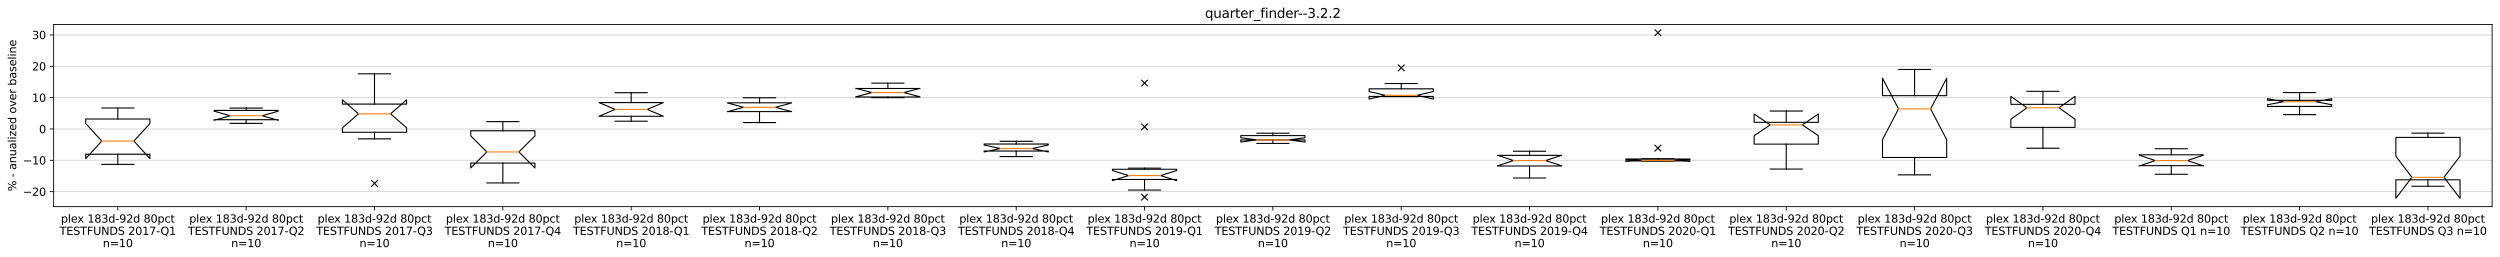 <?xml version="1.0" encoding="utf-8" standalone="no"?>
<!DOCTYPE svg PUBLIC "-//W3C//DTD SVG 1.1//EN"
  "http://www.w3.org/Graphics/SVG/1.1/DTD/svg11.dtd">
<svg height="234.912pt" version="1.1" viewBox="0 0 2282.603 234.912" width="2282.603pt" xmlns="http://www.w3.org/2000/svg" xmlns:xlink="http://www.w3.org/1999/xlink">
 <defs>
  <style type="text/css">*{stroke-linecap:butt;stroke-linejoin:round;}</style>
 </defs>
 <g id="figure_1">
  <g id="patch_1">
   <path d="M 0 234.912 
L 2282.603 234.912 
L 2282.603 -0 
L 0 -0 
z
" style="fill:#ffffff;"/>
  </g>
  <g id="axes_1">
   <g id="patch_2">
    <path d="M 48.983 188.638 
L 2275.403 188.638 
L 2275.403 22.318 
L 48.983 22.318 
z
" style="fill:#ffffff;"/>
   </g>
   <g id="matplotlib.axis_1">
    <g id="xtick_1">
     <g id="line2d_1">
      <defs>
       <path d="M 0 0 
L 0 3.5 
" id="mb379bd56f3" style="stroke:#000000;stroke-width:0.8;"/>
      </defs>
      <g>
       <use style="stroke:#000000;stroke-width:0.8;" x="107.573" xlink:href="#mb379bd56f3" y="188.638"/>
      </g>
     </g>
     <g id="text_1">
      <!-- plex 183d-92d 80pct -->
      <g transform="translate(55.578 203.237)scale(0.1 -0.1)">
       <defs>
        <path d="M 1159 525 
L 1159 -1331 
L 581 -1331 
L 581 3500 
L 1159 3500 
L 1159 2969 
Q 1341 3281 1617 3432 
Q 1894 3584 2278 3584 
Q 2916 3584 3314 3078 
Q 3713 2572 3713 1747 
Q 3713 922 3314 415 
Q 2916 -91 2278 -91 
Q 1894 -91 1617 61 
Q 1341 213 1159 525 
z
M 3116 1747 
Q 3116 2381 2855 2742 
Q 2594 3103 2138 3103 
Q 1681 3103 1420 2742 
Q 1159 2381 1159 1747 
Q 1159 1113 1420 752 
Q 1681 391 2138 391 
Q 2594 391 2855 752 
Q 3116 1113 3116 1747 
z
" id="DejaVuSans-70" transform="scale(0.016)"/>
        <path d="M 603 4863 
L 1178 4863 
L 1178 0 
L 603 0 
L 603 4863 
z
" id="DejaVuSans-6c" transform="scale(0.016)"/>
        <path d="M 3597 1894 
L 3597 1613 
L 953 1613 
Q 991 1019 1311 708 
Q 1631 397 2203 397 
Q 2534 397 2845 478 
Q 3156 559 3463 722 
L 3463 178 
Q 3153 47 2828 -22 
Q 2503 -91 2169 -91 
Q 1331 -91 842 396 
Q 353 884 353 1716 
Q 353 2575 817 3079 
Q 1281 3584 2069 3584 
Q 2775 3584 3186 3129 
Q 3597 2675 3597 1894 
z
M 3022 2063 
Q 3016 2534 2758 2815 
Q 2500 3097 2075 3097 
Q 1594 3097 1305 2825 
Q 1016 2553 972 2059 
L 3022 2063 
z
" id="DejaVuSans-65" transform="scale(0.016)"/>
        <path d="M 3513 3500 
L 2247 1797 
L 3578 0 
L 2900 0 
L 1881 1375 
L 863 0 
L 184 0 
L 1544 1831 
L 300 3500 
L 978 3500 
L 1906 2253 
L 2834 3500 
L 3513 3500 
z
" id="DejaVuSans-78" transform="scale(0.016)"/>
        <path id="DejaVuSans-20" transform="scale(0.016)"/>
        <path d="M 794 531 
L 1825 531 
L 1825 4091 
L 703 3866 
L 703 4441 
L 1819 4666 
L 2450 4666 
L 2450 531 
L 3481 531 
L 3481 0 
L 794 0 
L 794 531 
z
" id="DejaVuSans-31" transform="scale(0.016)"/>
        <path d="M 2034 2216 
Q 1584 2216 1326 1975 
Q 1069 1734 1069 1313 
Q 1069 891 1326 650 
Q 1584 409 2034 409 
Q 2484 409 2743 651 
Q 3003 894 3003 1313 
Q 3003 1734 2745 1975 
Q 2488 2216 2034 2216 
z
M 1403 2484 
Q 997 2584 770 2862 
Q 544 3141 544 3541 
Q 544 4100 942 4425 
Q 1341 4750 2034 4750 
Q 2731 4750 3128 4425 
Q 3525 4100 3525 3541 
Q 3525 3141 3298 2862 
Q 3072 2584 2669 2484 
Q 3125 2378 3379 2068 
Q 3634 1759 3634 1313 
Q 3634 634 3220 271 
Q 2806 -91 2034 -91 
Q 1263 -91 848 271 
Q 434 634 434 1313 
Q 434 1759 690 2068 
Q 947 2378 1403 2484 
z
M 1172 3481 
Q 1172 3119 1398 2916 
Q 1625 2713 2034 2713 
Q 2441 2713 2670 2916 
Q 2900 3119 2900 3481 
Q 2900 3844 2670 4047 
Q 2441 4250 2034 4250 
Q 1625 4250 1398 4047 
Q 1172 3844 1172 3481 
z
" id="DejaVuSans-38" transform="scale(0.016)"/>
        <path d="M 2597 2516 
Q 3050 2419 3304 2112 
Q 3559 1806 3559 1356 
Q 3559 666 3084 287 
Q 2609 -91 1734 -91 
Q 1441 -91 1130 -33 
Q 819 25 488 141 
L 488 750 
Q 750 597 1062 519 
Q 1375 441 1716 441 
Q 2309 441 2620 675 
Q 2931 909 2931 1356 
Q 2931 1769 2642 2001 
Q 2353 2234 1838 2234 
L 1294 2234 
L 1294 2753 
L 1863 2753 
Q 2328 2753 2575 2939 
Q 2822 3125 2822 3475 
Q 2822 3834 2567 4026 
Q 2313 4219 1838 4219 
Q 1578 4219 1281 4162 
Q 984 4106 628 3988 
L 628 4550 
Q 988 4650 1302 4700 
Q 1616 4750 1894 4750 
Q 2613 4750 3031 4423 
Q 3450 4097 3450 3541 
Q 3450 3153 3228 2886 
Q 3006 2619 2597 2516 
z
" id="DejaVuSans-33" transform="scale(0.016)"/>
        <path d="M 2906 2969 
L 2906 4863 
L 3481 4863 
L 3481 0 
L 2906 0 
L 2906 525 
Q 2725 213 2448 61 
Q 2172 -91 1784 -91 
Q 1150 -91 751 415 
Q 353 922 353 1747 
Q 353 2572 751 3078 
Q 1150 3584 1784 3584 
Q 2172 3584 2448 3432 
Q 2725 3281 2906 2969 
z
M 947 1747 
Q 947 1113 1208 752 
Q 1469 391 1925 391 
Q 2381 391 2643 752 
Q 2906 1113 2906 1747 
Q 2906 2381 2643 2742 
Q 2381 3103 1925 3103 
Q 1469 3103 1208 2742 
Q 947 2381 947 1747 
z
" id="DejaVuSans-64" transform="scale(0.016)"/>
        <path d="M 313 2009 
L 1997 2009 
L 1997 1497 
L 313 1497 
L 313 2009 
z
" id="DejaVuSans-2d" transform="scale(0.016)"/>
        <path d="M 703 97 
L 703 672 
Q 941 559 1184 500 
Q 1428 441 1663 441 
Q 2288 441 2617 861 
Q 2947 1281 2994 2138 
Q 2813 1869 2534 1725 
Q 2256 1581 1919 1581 
Q 1219 1581 811 2004 
Q 403 2428 403 3163 
Q 403 3881 828 4315 
Q 1253 4750 1959 4750 
Q 2769 4750 3195 4129 
Q 3622 3509 3622 2328 
Q 3622 1225 3098 567 
Q 2575 -91 1691 -91 
Q 1453 -91 1209 -44 
Q 966 3 703 97 
z
M 1959 2075 
Q 2384 2075 2632 2365 
Q 2881 2656 2881 3163 
Q 2881 3666 2632 3958 
Q 2384 4250 1959 4250 
Q 1534 4250 1286 3958 
Q 1038 3666 1038 3163 
Q 1038 2656 1286 2365 
Q 1534 2075 1959 2075 
z
" id="DejaVuSans-39" transform="scale(0.016)"/>
        <path d="M 1228 531 
L 3431 531 
L 3431 0 
L 469 0 
L 469 531 
Q 828 903 1448 1529 
Q 2069 2156 2228 2338 
Q 2531 2678 2651 2914 
Q 2772 3150 2772 3378 
Q 2772 3750 2511 3984 
Q 2250 4219 1831 4219 
Q 1534 4219 1204 4116 
Q 875 4013 500 3803 
L 500 4441 
Q 881 4594 1212 4672 
Q 1544 4750 1819 4750 
Q 2544 4750 2975 4387 
Q 3406 4025 3406 3419 
Q 3406 3131 3298 2873 
Q 3191 2616 2906 2266 
Q 2828 2175 2409 1742 
Q 1991 1309 1228 531 
z
" id="DejaVuSans-32" transform="scale(0.016)"/>
        <path d="M 2034 4250 
Q 1547 4250 1301 3770 
Q 1056 3291 1056 2328 
Q 1056 1369 1301 889 
Q 1547 409 2034 409 
Q 2525 409 2770 889 
Q 3016 1369 3016 2328 
Q 3016 3291 2770 3770 
Q 2525 4250 2034 4250 
z
M 2034 4750 
Q 2819 4750 3233 4129 
Q 3647 3509 3647 2328 
Q 3647 1150 3233 529 
Q 2819 -91 2034 -91 
Q 1250 -91 836 529 
Q 422 1150 422 2328 
Q 422 3509 836 4129 
Q 1250 4750 2034 4750 
z
" id="DejaVuSans-30" transform="scale(0.016)"/>
        <path d="M 3122 3366 
L 3122 2828 
Q 2878 2963 2633 3030 
Q 2388 3097 2138 3097 
Q 1578 3097 1268 2742 
Q 959 2388 959 1747 
Q 959 1106 1268 751 
Q 1578 397 2138 397 
Q 2388 397 2633 464 
Q 2878 531 3122 666 
L 3122 134 
Q 2881 22 2623 -34 
Q 2366 -91 2075 -91 
Q 1284 -91 818 406 
Q 353 903 353 1747 
Q 353 2603 823 3093 
Q 1294 3584 2113 3584 
Q 2378 3584 2631 3529 
Q 2884 3475 3122 3366 
z
" id="DejaVuSans-63" transform="scale(0.016)"/>
        <path d="M 1172 4494 
L 1172 3500 
L 2356 3500 
L 2356 3053 
L 1172 3053 
L 1172 1153 
Q 1172 725 1289 603 
Q 1406 481 1766 481 
L 2356 481 
L 2356 0 
L 1766 0 
Q 1100 0 847 248 
Q 594 497 594 1153 
L 594 3053 
L 172 3053 
L 172 3500 
L 594 3500 
L 594 4494 
L 1172 4494 
z
" id="DejaVuSans-74" transform="scale(0.016)"/>
       </defs>
       <use xlink:href="#DejaVuSans-70"/>
       <use x="63.477" xlink:href="#DejaVuSans-6c"/>
       <use x="91.26" xlink:href="#DejaVuSans-65"/>
       <use x="151.033" xlink:href="#DejaVuSans-78"/>
       <use x="210.213" xlink:href="#DejaVuSans-20"/>
       <use x="242" xlink:href="#DejaVuSans-31"/>
       <use x="305.623" xlink:href="#DejaVuSans-38"/>
       <use x="369.246" xlink:href="#DejaVuSans-33"/>
       <use x="432.869" xlink:href="#DejaVuSans-64"/>
       <use x="496.346" xlink:href="#DejaVuSans-2d"/>
       <use x="532.43" xlink:href="#DejaVuSans-39"/>
       <use x="596.053" xlink:href="#DejaVuSans-32"/>
       <use x="659.676" xlink:href="#DejaVuSans-64"/>
       <use x="723.152" xlink:href="#DejaVuSans-20"/>
       <use x="754.939" xlink:href="#DejaVuSans-38"/>
       <use x="818.562" xlink:href="#DejaVuSans-30"/>
       <use x="882.186" xlink:href="#DejaVuSans-70"/>
       <use x="945.662" xlink:href="#DejaVuSans-63"/>
       <use x="1000.643" xlink:href="#DejaVuSans-74"/>
      </g>
      <!-- TESTFUNDS 2017-Q1 -->
      <g transform="translate(54.415 214.434)scale(0.1 -0.1)">
       <defs>
        <path d="M -19 4666 
L 3928 4666 
L 3928 4134 
L 2272 4134 
L 2272 0 
L 1638 0 
L 1638 4134 
L -19 4134 
L -19 4666 
z
" id="DejaVuSans-54" transform="scale(0.016)"/>
        <path d="M 628 4666 
L 3578 4666 
L 3578 4134 
L 1259 4134 
L 1259 2753 
L 3481 2753 
L 3481 2222 
L 1259 2222 
L 1259 531 
L 3634 531 
L 3634 0 
L 628 0 
L 628 4666 
z
" id="DejaVuSans-45" transform="scale(0.016)"/>
        <path d="M 3425 4513 
L 3425 3897 
Q 3066 4069 2747 4153 
Q 2428 4238 2131 4238 
Q 1616 4238 1336 4038 
Q 1056 3838 1056 3469 
Q 1056 3159 1242 3001 
Q 1428 2844 1947 2747 
L 2328 2669 
Q 3034 2534 3370 2195 
Q 3706 1856 3706 1288 
Q 3706 609 3251 259 
Q 2797 -91 1919 -91 
Q 1588 -91 1214 -16 
Q 841 59 441 206 
L 441 856 
Q 825 641 1194 531 
Q 1563 422 1919 422 
Q 2459 422 2753 634 
Q 3047 847 3047 1241 
Q 3047 1584 2836 1778 
Q 2625 1972 2144 2069 
L 1759 2144 
Q 1053 2284 737 2584 
Q 422 2884 422 3419 
Q 422 4038 858 4394 
Q 1294 4750 2059 4750 
Q 2388 4750 2728 4690 
Q 3069 4631 3425 4513 
z
" id="DejaVuSans-53" transform="scale(0.016)"/>
        <path d="M 628 4666 
L 3309 4666 
L 3309 4134 
L 1259 4134 
L 1259 2759 
L 3109 2759 
L 3109 2228 
L 1259 2228 
L 1259 0 
L 628 0 
L 628 4666 
z
" id="DejaVuSans-46" transform="scale(0.016)"/>
        <path d="M 556 4666 
L 1191 4666 
L 1191 1831 
Q 1191 1081 1462 751 
Q 1734 422 2344 422 
Q 2950 422 3222 751 
Q 3494 1081 3494 1831 
L 3494 4666 
L 4128 4666 
L 4128 1753 
Q 4128 841 3676 375 
Q 3225 -91 2344 -91 
Q 1459 -91 1007 375 
Q 556 841 556 1753 
L 556 4666 
z
" id="DejaVuSans-55" transform="scale(0.016)"/>
        <path d="M 628 4666 
L 1478 4666 
L 3547 763 
L 3547 4666 
L 4159 4666 
L 4159 0 
L 3309 0 
L 1241 3903 
L 1241 0 
L 628 0 
L 628 4666 
z
" id="DejaVuSans-4e" transform="scale(0.016)"/>
        <path d="M 1259 4147 
L 1259 519 
L 2022 519 
Q 2988 519 3436 956 
Q 3884 1394 3884 2338 
Q 3884 3275 3436 3711 
Q 2988 4147 2022 4147 
L 1259 4147 
z
M 628 4666 
L 1925 4666 
Q 3281 4666 3915 4102 
Q 4550 3538 4550 2338 
Q 4550 1131 3912 565 
Q 3275 0 1925 0 
L 628 0 
L 628 4666 
z
" id="DejaVuSans-44" transform="scale(0.016)"/>
        <path d="M 525 4666 
L 3525 4666 
L 3525 4397 
L 1831 0 
L 1172 0 
L 2766 4134 
L 525 4134 
L 525 4666 
z
" id="DejaVuSans-37" transform="scale(0.016)"/>
        <path d="M 2522 4238 
Q 1834 4238 1429 3725 
Q 1025 3213 1025 2328 
Q 1025 1447 1429 934 
Q 1834 422 2522 422 
Q 3209 422 3611 934 
Q 4013 1447 4013 2328 
Q 4013 3213 3611 3725 
Q 3209 4238 2522 4238 
z
M 3406 84 
L 4238 -825 
L 3475 -825 
L 2784 -78 
Q 2681 -84 2626 -87 
Q 2572 -91 2522 -91 
Q 1538 -91 948 567 
Q 359 1225 359 2328 
Q 359 3434 948 4092 
Q 1538 4750 2522 4750 
Q 3503 4750 4090 4092 
Q 4678 3434 4678 2328 
Q 4678 1516 4351 937 
Q 4025 359 3406 84 
z
" id="DejaVuSans-51" transform="scale(0.016)"/>
       </defs>
       <use xlink:href="#DejaVuSans-54"/>
       <use x="61.084" xlink:href="#DejaVuSans-45"/>
       <use x="124.268" xlink:href="#DejaVuSans-53"/>
       <use x="187.744" xlink:href="#DejaVuSans-54"/>
       <use x="248.828" xlink:href="#DejaVuSans-46"/>
       <use x="306.348" xlink:href="#DejaVuSans-55"/>
       <use x="379.541" xlink:href="#DejaVuSans-4e"/>
       <use x="454.346" xlink:href="#DejaVuSans-44"/>
       <use x="531.348" xlink:href="#DejaVuSans-53"/>
       <use x="594.824" xlink:href="#DejaVuSans-20"/>
       <use x="626.611" xlink:href="#DejaVuSans-32"/>
       <use x="690.234" xlink:href="#DejaVuSans-30"/>
       <use x="753.857" xlink:href="#DejaVuSans-31"/>
       <use x="817.48" xlink:href="#DejaVuSans-37"/>
       <use x="881.104" xlink:href="#DejaVuSans-2d"/>
       <use x="920.812" xlink:href="#DejaVuSans-51"/>
       <use x="999.523" xlink:href="#DejaVuSans-31"/>
      </g>
      <!-- n=10 -->
      <g transform="translate(93.852 225.632)scale(0.1 -0.1)">
       <defs>
        <path d="M 3513 2113 
L 3513 0 
L 2938 0 
L 2938 2094 
Q 2938 2591 2744 2837 
Q 2550 3084 2163 3084 
Q 1697 3084 1428 2787 
Q 1159 2491 1159 1978 
L 1159 0 
L 581 0 
L 581 3500 
L 1159 3500 
L 1159 2956 
Q 1366 3272 1645 3428 
Q 1925 3584 2291 3584 
Q 2894 3584 3203 3211 
Q 3513 2838 3513 2113 
z
" id="DejaVuSans-6e" transform="scale(0.016)"/>
        <path d="M 678 2906 
L 4684 2906 
L 4684 2381 
L 678 2381 
L 678 2906 
z
M 678 1631 
L 4684 1631 
L 4684 1100 
L 678 1100 
L 678 1631 
z
" id="DejaVuSans-3d" transform="scale(0.016)"/>
       </defs>
       <use xlink:href="#DejaVuSans-6e"/>
       <use x="63.379" xlink:href="#DejaVuSans-3d"/>
       <use x="147.168" xlink:href="#DejaVuSans-31"/>
       <use x="210.791" xlink:href="#DejaVuSans-30"/>
      </g>
     </g>
    </g>
    <g id="xtick_2">
     <g id="line2d_2">
      <g>
       <use style="stroke:#000000;stroke-width:0.8;" x="224.753" xlink:href="#mb379bd56f3" y="188.638"/>
      </g>
     </g>
     <g id="text_2">
      <!-- plex 183d-92d 80pct -->
      <g transform="translate(172.758 203.237)scale(0.1 -0.1)">
       <use xlink:href="#DejaVuSans-70"/>
       <use x="63.477" xlink:href="#DejaVuSans-6c"/>
       <use x="91.26" xlink:href="#DejaVuSans-65"/>
       <use x="151.033" xlink:href="#DejaVuSans-78"/>
       <use x="210.213" xlink:href="#DejaVuSans-20"/>
       <use x="242" xlink:href="#DejaVuSans-31"/>
       <use x="305.623" xlink:href="#DejaVuSans-38"/>
       <use x="369.246" xlink:href="#DejaVuSans-33"/>
       <use x="432.869" xlink:href="#DejaVuSans-64"/>
       <use x="496.346" xlink:href="#DejaVuSans-2d"/>
       <use x="532.43" xlink:href="#DejaVuSans-39"/>
       <use x="596.053" xlink:href="#DejaVuSans-32"/>
       <use x="659.676" xlink:href="#DejaVuSans-64"/>
       <use x="723.152" xlink:href="#DejaVuSans-20"/>
       <use x="754.939" xlink:href="#DejaVuSans-38"/>
       <use x="818.562" xlink:href="#DejaVuSans-30"/>
       <use x="882.186" xlink:href="#DejaVuSans-70"/>
       <use x="945.662" xlink:href="#DejaVuSans-63"/>
       <use x="1000.643" xlink:href="#DejaVuSans-74"/>
      </g>
      <!-- TESTFUNDS 2017-Q2 -->
      <g transform="translate(171.595 214.434)scale(0.1 -0.1)">
       <use xlink:href="#DejaVuSans-54"/>
       <use x="61.084" xlink:href="#DejaVuSans-45"/>
       <use x="124.268" xlink:href="#DejaVuSans-53"/>
       <use x="187.744" xlink:href="#DejaVuSans-54"/>
       <use x="248.828" xlink:href="#DejaVuSans-46"/>
       <use x="306.348" xlink:href="#DejaVuSans-55"/>
       <use x="379.541" xlink:href="#DejaVuSans-4e"/>
       <use x="454.346" xlink:href="#DejaVuSans-44"/>
       <use x="531.348" xlink:href="#DejaVuSans-53"/>
       <use x="594.824" xlink:href="#DejaVuSans-20"/>
       <use x="626.611" xlink:href="#DejaVuSans-32"/>
       <use x="690.234" xlink:href="#DejaVuSans-30"/>
       <use x="753.857" xlink:href="#DejaVuSans-31"/>
       <use x="817.48" xlink:href="#DejaVuSans-37"/>
       <use x="881.104" xlink:href="#DejaVuSans-2d"/>
       <use x="920.812" xlink:href="#DejaVuSans-51"/>
       <use x="999.523" xlink:href="#DejaVuSans-32"/>
      </g>
      <!-- n=10 -->
      <g transform="translate(211.032 225.632)scale(0.1 -0.1)">
       <use xlink:href="#DejaVuSans-6e"/>
       <use x="63.379" xlink:href="#DejaVuSans-3d"/>
       <use x="147.168" xlink:href="#DejaVuSans-31"/>
       <use x="210.791" xlink:href="#DejaVuSans-30"/>
      </g>
     </g>
    </g>
    <g id="xtick_3">
     <g id="line2d_3">
      <g>
       <use style="stroke:#000000;stroke-width:0.8;" x="341.933" xlink:href="#mb379bd56f3" y="188.638"/>
      </g>
     </g>
     <g id="text_3">
      <!-- plex 183d-92d 80pct -->
      <g transform="translate(289.938 203.237)scale(0.1 -0.1)">
       <use xlink:href="#DejaVuSans-70"/>
       <use x="63.477" xlink:href="#DejaVuSans-6c"/>
       <use x="91.26" xlink:href="#DejaVuSans-65"/>
       <use x="151.033" xlink:href="#DejaVuSans-78"/>
       <use x="210.213" xlink:href="#DejaVuSans-20"/>
       <use x="242" xlink:href="#DejaVuSans-31"/>
       <use x="305.623" xlink:href="#DejaVuSans-38"/>
       <use x="369.246" xlink:href="#DejaVuSans-33"/>
       <use x="432.869" xlink:href="#DejaVuSans-64"/>
       <use x="496.346" xlink:href="#DejaVuSans-2d"/>
       <use x="532.43" xlink:href="#DejaVuSans-39"/>
       <use x="596.053" xlink:href="#DejaVuSans-32"/>
       <use x="659.676" xlink:href="#DejaVuSans-64"/>
       <use x="723.152" xlink:href="#DejaVuSans-20"/>
       <use x="754.939" xlink:href="#DejaVuSans-38"/>
       <use x="818.562" xlink:href="#DejaVuSans-30"/>
       <use x="882.186" xlink:href="#DejaVuSans-70"/>
       <use x="945.662" xlink:href="#DejaVuSans-63"/>
       <use x="1000.643" xlink:href="#DejaVuSans-74"/>
      </g>
      <!-- TESTFUNDS 2017-Q3 -->
      <g transform="translate(288.775 214.434)scale(0.1 -0.1)">
       <use xlink:href="#DejaVuSans-54"/>
       <use x="61.084" xlink:href="#DejaVuSans-45"/>
       <use x="124.268" xlink:href="#DejaVuSans-53"/>
       <use x="187.744" xlink:href="#DejaVuSans-54"/>
       <use x="248.828" xlink:href="#DejaVuSans-46"/>
       <use x="306.348" xlink:href="#DejaVuSans-55"/>
       <use x="379.541" xlink:href="#DejaVuSans-4e"/>
       <use x="454.346" xlink:href="#DejaVuSans-44"/>
       <use x="531.348" xlink:href="#DejaVuSans-53"/>
       <use x="594.824" xlink:href="#DejaVuSans-20"/>
       <use x="626.611" xlink:href="#DejaVuSans-32"/>
       <use x="690.234" xlink:href="#DejaVuSans-30"/>
       <use x="753.857" xlink:href="#DejaVuSans-31"/>
       <use x="817.48" xlink:href="#DejaVuSans-37"/>
       <use x="881.104" xlink:href="#DejaVuSans-2d"/>
       <use x="920.812" xlink:href="#DejaVuSans-51"/>
       <use x="999.523" xlink:href="#DejaVuSans-33"/>
      </g>
      <!-- n=10 -->
      <g transform="translate(328.212 225.632)scale(0.1 -0.1)">
       <use xlink:href="#DejaVuSans-6e"/>
       <use x="63.379" xlink:href="#DejaVuSans-3d"/>
       <use x="147.168" xlink:href="#DejaVuSans-31"/>
       <use x="210.791" xlink:href="#DejaVuSans-30"/>
      </g>
     </g>
    </g>
    <g id="xtick_4">
     <g id="line2d_4">
      <g>
       <use style="stroke:#000000;stroke-width:0.8;" x="459.113" xlink:href="#mb379bd56f3" y="188.638"/>
      </g>
     </g>
     <g id="text_4">
      <!-- plex 183d-92d 80pct -->
      <g transform="translate(407.118 203.237)scale(0.1 -0.1)">
       <use xlink:href="#DejaVuSans-70"/>
       <use x="63.477" xlink:href="#DejaVuSans-6c"/>
       <use x="91.26" xlink:href="#DejaVuSans-65"/>
       <use x="151.033" xlink:href="#DejaVuSans-78"/>
       <use x="210.213" xlink:href="#DejaVuSans-20"/>
       <use x="242" xlink:href="#DejaVuSans-31"/>
       <use x="305.623" xlink:href="#DejaVuSans-38"/>
       <use x="369.246" xlink:href="#DejaVuSans-33"/>
       <use x="432.869" xlink:href="#DejaVuSans-64"/>
       <use x="496.346" xlink:href="#DejaVuSans-2d"/>
       <use x="532.43" xlink:href="#DejaVuSans-39"/>
       <use x="596.053" xlink:href="#DejaVuSans-32"/>
       <use x="659.676" xlink:href="#DejaVuSans-64"/>
       <use x="723.152" xlink:href="#DejaVuSans-20"/>
       <use x="754.939" xlink:href="#DejaVuSans-38"/>
       <use x="818.562" xlink:href="#DejaVuSans-30"/>
       <use x="882.186" xlink:href="#DejaVuSans-70"/>
       <use x="945.662" xlink:href="#DejaVuSans-63"/>
       <use x="1000.643" xlink:href="#DejaVuSans-74"/>
      </g>
      <!-- TESTFUNDS 2017-Q4 -->
      <g transform="translate(405.955 214.434)scale(0.1 -0.1)">
       <defs>
        <path d="M 2419 4116 
L 825 1625 
L 2419 1625 
L 2419 4116 
z
M 2253 4666 
L 3047 4666 
L 3047 1625 
L 3713 1625 
L 3713 1100 
L 3047 1100 
L 3047 0 
L 2419 0 
L 2419 1100 
L 313 1100 
L 313 1709 
L 2253 4666 
z
" id="DejaVuSans-34" transform="scale(0.016)"/>
       </defs>
       <use xlink:href="#DejaVuSans-54"/>
       <use x="61.084" xlink:href="#DejaVuSans-45"/>
       <use x="124.268" xlink:href="#DejaVuSans-53"/>
       <use x="187.744" xlink:href="#DejaVuSans-54"/>
       <use x="248.828" xlink:href="#DejaVuSans-46"/>
       <use x="306.348" xlink:href="#DejaVuSans-55"/>
       <use x="379.541" xlink:href="#DejaVuSans-4e"/>
       <use x="454.346" xlink:href="#DejaVuSans-44"/>
       <use x="531.348" xlink:href="#DejaVuSans-53"/>
       <use x="594.824" xlink:href="#DejaVuSans-20"/>
       <use x="626.611" xlink:href="#DejaVuSans-32"/>
       <use x="690.234" xlink:href="#DejaVuSans-30"/>
       <use x="753.857" xlink:href="#DejaVuSans-31"/>
       <use x="817.48" xlink:href="#DejaVuSans-37"/>
       <use x="881.104" xlink:href="#DejaVuSans-2d"/>
       <use x="920.812" xlink:href="#DejaVuSans-51"/>
       <use x="999.523" xlink:href="#DejaVuSans-34"/>
      </g>
      <!-- n=10 -->
      <g transform="translate(445.392 225.632)scale(0.1 -0.1)">
       <use xlink:href="#DejaVuSans-6e"/>
       <use x="63.379" xlink:href="#DejaVuSans-3d"/>
       <use x="147.168" xlink:href="#DejaVuSans-31"/>
       <use x="210.791" xlink:href="#DejaVuSans-30"/>
      </g>
     </g>
    </g>
    <g id="xtick_5">
     <g id="line2d_5">
      <g>
       <use style="stroke:#000000;stroke-width:0.8;" x="576.293" xlink:href="#mb379bd56f3" y="188.638"/>
      </g>
     </g>
     <g id="text_5">
      <!-- plex 183d-92d 80pct -->
      <g transform="translate(524.298 203.237)scale(0.1 -0.1)">
       <use xlink:href="#DejaVuSans-70"/>
       <use x="63.477" xlink:href="#DejaVuSans-6c"/>
       <use x="91.26" xlink:href="#DejaVuSans-65"/>
       <use x="151.033" xlink:href="#DejaVuSans-78"/>
       <use x="210.213" xlink:href="#DejaVuSans-20"/>
       <use x="242" xlink:href="#DejaVuSans-31"/>
       <use x="305.623" xlink:href="#DejaVuSans-38"/>
       <use x="369.246" xlink:href="#DejaVuSans-33"/>
       <use x="432.869" xlink:href="#DejaVuSans-64"/>
       <use x="496.346" xlink:href="#DejaVuSans-2d"/>
       <use x="532.43" xlink:href="#DejaVuSans-39"/>
       <use x="596.053" xlink:href="#DejaVuSans-32"/>
       <use x="659.676" xlink:href="#DejaVuSans-64"/>
       <use x="723.152" xlink:href="#DejaVuSans-20"/>
       <use x="754.939" xlink:href="#DejaVuSans-38"/>
       <use x="818.562" xlink:href="#DejaVuSans-30"/>
       <use x="882.186" xlink:href="#DejaVuSans-70"/>
       <use x="945.662" xlink:href="#DejaVuSans-63"/>
       <use x="1000.643" xlink:href="#DejaVuSans-74"/>
      </g>
      <!-- TESTFUNDS 2018-Q1 -->
      <g transform="translate(523.135 214.434)scale(0.1 -0.1)">
       <use xlink:href="#DejaVuSans-54"/>
       <use x="61.084" xlink:href="#DejaVuSans-45"/>
       <use x="124.268" xlink:href="#DejaVuSans-53"/>
       <use x="187.744" xlink:href="#DejaVuSans-54"/>
       <use x="248.828" xlink:href="#DejaVuSans-46"/>
       <use x="306.348" xlink:href="#DejaVuSans-55"/>
       <use x="379.541" xlink:href="#DejaVuSans-4e"/>
       <use x="454.346" xlink:href="#DejaVuSans-44"/>
       <use x="531.348" xlink:href="#DejaVuSans-53"/>
       <use x="594.824" xlink:href="#DejaVuSans-20"/>
       <use x="626.611" xlink:href="#DejaVuSans-32"/>
       <use x="690.234" xlink:href="#DejaVuSans-30"/>
       <use x="753.857" xlink:href="#DejaVuSans-31"/>
       <use x="817.48" xlink:href="#DejaVuSans-38"/>
       <use x="881.104" xlink:href="#DejaVuSans-2d"/>
       <use x="920.812" xlink:href="#DejaVuSans-51"/>
       <use x="999.523" xlink:href="#DejaVuSans-31"/>
      </g>
      <!-- n=10 -->
      <g transform="translate(562.572 225.632)scale(0.1 -0.1)">
       <use xlink:href="#DejaVuSans-6e"/>
       <use x="63.379" xlink:href="#DejaVuSans-3d"/>
       <use x="147.168" xlink:href="#DejaVuSans-31"/>
       <use x="210.791" xlink:href="#DejaVuSans-30"/>
      </g>
     </g>
    </g>
    <g id="xtick_6">
     <g id="line2d_6">
      <g>
       <use style="stroke:#000000;stroke-width:0.8;" x="693.473" xlink:href="#mb379bd56f3" y="188.638"/>
      </g>
     </g>
     <g id="text_6">
      <!-- plex 183d-92d 80pct -->
      <g transform="translate(641.478 203.237)scale(0.1 -0.1)">
       <use xlink:href="#DejaVuSans-70"/>
       <use x="63.477" xlink:href="#DejaVuSans-6c"/>
       <use x="91.26" xlink:href="#DejaVuSans-65"/>
       <use x="151.033" xlink:href="#DejaVuSans-78"/>
       <use x="210.213" xlink:href="#DejaVuSans-20"/>
       <use x="242" xlink:href="#DejaVuSans-31"/>
       <use x="305.623" xlink:href="#DejaVuSans-38"/>
       <use x="369.246" xlink:href="#DejaVuSans-33"/>
       <use x="432.869" xlink:href="#DejaVuSans-64"/>
       <use x="496.346" xlink:href="#DejaVuSans-2d"/>
       <use x="532.43" xlink:href="#DejaVuSans-39"/>
       <use x="596.053" xlink:href="#DejaVuSans-32"/>
       <use x="659.676" xlink:href="#DejaVuSans-64"/>
       <use x="723.152" xlink:href="#DejaVuSans-20"/>
       <use x="754.939" xlink:href="#DejaVuSans-38"/>
       <use x="818.562" xlink:href="#DejaVuSans-30"/>
       <use x="882.186" xlink:href="#DejaVuSans-70"/>
       <use x="945.662" xlink:href="#DejaVuSans-63"/>
       <use x="1000.643" xlink:href="#DejaVuSans-74"/>
      </g>
      <!-- TESTFUNDS 2018-Q2 -->
      <g transform="translate(640.315 214.434)scale(0.1 -0.1)">
       <use xlink:href="#DejaVuSans-54"/>
       <use x="61.084" xlink:href="#DejaVuSans-45"/>
       <use x="124.268" xlink:href="#DejaVuSans-53"/>
       <use x="187.744" xlink:href="#DejaVuSans-54"/>
       <use x="248.828" xlink:href="#DejaVuSans-46"/>
       <use x="306.348" xlink:href="#DejaVuSans-55"/>
       <use x="379.541" xlink:href="#DejaVuSans-4e"/>
       <use x="454.346" xlink:href="#DejaVuSans-44"/>
       <use x="531.348" xlink:href="#DejaVuSans-53"/>
       <use x="594.824" xlink:href="#DejaVuSans-20"/>
       <use x="626.611" xlink:href="#DejaVuSans-32"/>
       <use x="690.234" xlink:href="#DejaVuSans-30"/>
       <use x="753.857" xlink:href="#DejaVuSans-31"/>
       <use x="817.48" xlink:href="#DejaVuSans-38"/>
       <use x="881.104" xlink:href="#DejaVuSans-2d"/>
       <use x="920.812" xlink:href="#DejaVuSans-51"/>
       <use x="999.523" xlink:href="#DejaVuSans-32"/>
      </g>
      <!-- n=10 -->
      <g transform="translate(679.752 225.632)scale(0.1 -0.1)">
       <use xlink:href="#DejaVuSans-6e"/>
       <use x="63.379" xlink:href="#DejaVuSans-3d"/>
       <use x="147.168" xlink:href="#DejaVuSans-31"/>
       <use x="210.791" xlink:href="#DejaVuSans-30"/>
      </g>
     </g>
    </g>
    <g id="xtick_7">
     <g id="line2d_7">
      <g>
       <use style="stroke:#000000;stroke-width:0.8;" x="810.653" xlink:href="#mb379bd56f3" y="188.638"/>
      </g>
     </g>
     <g id="text_7">
      <!-- plex 183d-92d 80pct -->
      <g transform="translate(758.658 203.237)scale(0.1 -0.1)">
       <use xlink:href="#DejaVuSans-70"/>
       <use x="63.477" xlink:href="#DejaVuSans-6c"/>
       <use x="91.26" xlink:href="#DejaVuSans-65"/>
       <use x="151.033" xlink:href="#DejaVuSans-78"/>
       <use x="210.213" xlink:href="#DejaVuSans-20"/>
       <use x="242" xlink:href="#DejaVuSans-31"/>
       <use x="305.623" xlink:href="#DejaVuSans-38"/>
       <use x="369.246" xlink:href="#DejaVuSans-33"/>
       <use x="432.869" xlink:href="#DejaVuSans-64"/>
       <use x="496.346" xlink:href="#DejaVuSans-2d"/>
       <use x="532.43" xlink:href="#DejaVuSans-39"/>
       <use x="596.053" xlink:href="#DejaVuSans-32"/>
       <use x="659.676" xlink:href="#DejaVuSans-64"/>
       <use x="723.152" xlink:href="#DejaVuSans-20"/>
       <use x="754.939" xlink:href="#DejaVuSans-38"/>
       <use x="818.562" xlink:href="#DejaVuSans-30"/>
       <use x="882.186" xlink:href="#DejaVuSans-70"/>
       <use x="945.662" xlink:href="#DejaVuSans-63"/>
       <use x="1000.643" xlink:href="#DejaVuSans-74"/>
      </g>
      <!-- TESTFUNDS 2018-Q3 -->
      <g transform="translate(757.495 214.434)scale(0.1 -0.1)">
       <use xlink:href="#DejaVuSans-54"/>
       <use x="61.084" xlink:href="#DejaVuSans-45"/>
       <use x="124.268" xlink:href="#DejaVuSans-53"/>
       <use x="187.744" xlink:href="#DejaVuSans-54"/>
       <use x="248.828" xlink:href="#DejaVuSans-46"/>
       <use x="306.348" xlink:href="#DejaVuSans-55"/>
       <use x="379.541" xlink:href="#DejaVuSans-4e"/>
       <use x="454.346" xlink:href="#DejaVuSans-44"/>
       <use x="531.348" xlink:href="#DejaVuSans-53"/>
       <use x="594.824" xlink:href="#DejaVuSans-20"/>
       <use x="626.611" xlink:href="#DejaVuSans-32"/>
       <use x="690.234" xlink:href="#DejaVuSans-30"/>
       <use x="753.857" xlink:href="#DejaVuSans-31"/>
       <use x="817.48" xlink:href="#DejaVuSans-38"/>
       <use x="881.104" xlink:href="#DejaVuSans-2d"/>
       <use x="920.812" xlink:href="#DejaVuSans-51"/>
       <use x="999.523" xlink:href="#DejaVuSans-33"/>
      </g>
      <!-- n=10 -->
      <g transform="translate(796.932 225.632)scale(0.1 -0.1)">
       <use xlink:href="#DejaVuSans-6e"/>
       <use x="63.379" xlink:href="#DejaVuSans-3d"/>
       <use x="147.168" xlink:href="#DejaVuSans-31"/>
       <use x="210.791" xlink:href="#DejaVuSans-30"/>
      </g>
     </g>
    </g>
    <g id="xtick_8">
     <g id="line2d_8">
      <g>
       <use style="stroke:#000000;stroke-width:0.8;" x="927.833" xlink:href="#mb379bd56f3" y="188.638"/>
      </g>
     </g>
     <g id="text_8">
      <!-- plex 183d-92d 80pct -->
      <g transform="translate(875.838 203.237)scale(0.1 -0.1)">
       <use xlink:href="#DejaVuSans-70"/>
       <use x="63.477" xlink:href="#DejaVuSans-6c"/>
       <use x="91.26" xlink:href="#DejaVuSans-65"/>
       <use x="151.033" xlink:href="#DejaVuSans-78"/>
       <use x="210.213" xlink:href="#DejaVuSans-20"/>
       <use x="242" xlink:href="#DejaVuSans-31"/>
       <use x="305.623" xlink:href="#DejaVuSans-38"/>
       <use x="369.246" xlink:href="#DejaVuSans-33"/>
       <use x="432.869" xlink:href="#DejaVuSans-64"/>
       <use x="496.346" xlink:href="#DejaVuSans-2d"/>
       <use x="532.43" xlink:href="#DejaVuSans-39"/>
       <use x="596.053" xlink:href="#DejaVuSans-32"/>
       <use x="659.676" xlink:href="#DejaVuSans-64"/>
       <use x="723.152" xlink:href="#DejaVuSans-20"/>
       <use x="754.939" xlink:href="#DejaVuSans-38"/>
       <use x="818.562" xlink:href="#DejaVuSans-30"/>
       <use x="882.186" xlink:href="#DejaVuSans-70"/>
       <use x="945.662" xlink:href="#DejaVuSans-63"/>
       <use x="1000.643" xlink:href="#DejaVuSans-74"/>
      </g>
      <!-- TESTFUNDS 2018-Q4 -->
      <g transform="translate(874.675 214.434)scale(0.1 -0.1)">
       <use xlink:href="#DejaVuSans-54"/>
       <use x="61.084" xlink:href="#DejaVuSans-45"/>
       <use x="124.268" xlink:href="#DejaVuSans-53"/>
       <use x="187.744" xlink:href="#DejaVuSans-54"/>
       <use x="248.828" xlink:href="#DejaVuSans-46"/>
       <use x="306.348" xlink:href="#DejaVuSans-55"/>
       <use x="379.541" xlink:href="#DejaVuSans-4e"/>
       <use x="454.346" xlink:href="#DejaVuSans-44"/>
       <use x="531.348" xlink:href="#DejaVuSans-53"/>
       <use x="594.824" xlink:href="#DejaVuSans-20"/>
       <use x="626.611" xlink:href="#DejaVuSans-32"/>
       <use x="690.234" xlink:href="#DejaVuSans-30"/>
       <use x="753.857" xlink:href="#DejaVuSans-31"/>
       <use x="817.48" xlink:href="#DejaVuSans-38"/>
       <use x="881.104" xlink:href="#DejaVuSans-2d"/>
       <use x="920.812" xlink:href="#DejaVuSans-51"/>
       <use x="999.523" xlink:href="#DejaVuSans-34"/>
      </g>
      <!-- n=10 -->
      <g transform="translate(914.112 225.632)scale(0.1 -0.1)">
       <use xlink:href="#DejaVuSans-6e"/>
       <use x="63.379" xlink:href="#DejaVuSans-3d"/>
       <use x="147.168" xlink:href="#DejaVuSans-31"/>
       <use x="210.791" xlink:href="#DejaVuSans-30"/>
      </g>
     </g>
    </g>
    <g id="xtick_9">
     <g id="line2d_9">
      <g>
       <use style="stroke:#000000;stroke-width:0.8;" x="1045.013" xlink:href="#mb379bd56f3" y="188.638"/>
      </g>
     </g>
     <g id="text_9">
      <!-- plex 183d-92d 80pct -->
      <g transform="translate(993.018 203.237)scale(0.1 -0.1)">
       <use xlink:href="#DejaVuSans-70"/>
       <use x="63.477" xlink:href="#DejaVuSans-6c"/>
       <use x="91.26" xlink:href="#DejaVuSans-65"/>
       <use x="151.033" xlink:href="#DejaVuSans-78"/>
       <use x="210.213" xlink:href="#DejaVuSans-20"/>
       <use x="242" xlink:href="#DejaVuSans-31"/>
       <use x="305.623" xlink:href="#DejaVuSans-38"/>
       <use x="369.246" xlink:href="#DejaVuSans-33"/>
       <use x="432.869" xlink:href="#DejaVuSans-64"/>
       <use x="496.346" xlink:href="#DejaVuSans-2d"/>
       <use x="532.43" xlink:href="#DejaVuSans-39"/>
       <use x="596.053" xlink:href="#DejaVuSans-32"/>
       <use x="659.676" xlink:href="#DejaVuSans-64"/>
       <use x="723.152" xlink:href="#DejaVuSans-20"/>
       <use x="754.939" xlink:href="#DejaVuSans-38"/>
       <use x="818.562" xlink:href="#DejaVuSans-30"/>
       <use x="882.186" xlink:href="#DejaVuSans-70"/>
       <use x="945.662" xlink:href="#DejaVuSans-63"/>
       <use x="1000.643" xlink:href="#DejaVuSans-74"/>
      </g>
      <!-- TESTFUNDS 2019-Q1 -->
      <g transform="translate(991.855 214.434)scale(0.1 -0.1)">
       <use xlink:href="#DejaVuSans-54"/>
       <use x="61.084" xlink:href="#DejaVuSans-45"/>
       <use x="124.268" xlink:href="#DejaVuSans-53"/>
       <use x="187.744" xlink:href="#DejaVuSans-54"/>
       <use x="248.828" xlink:href="#DejaVuSans-46"/>
       <use x="306.348" xlink:href="#DejaVuSans-55"/>
       <use x="379.541" xlink:href="#DejaVuSans-4e"/>
       <use x="454.346" xlink:href="#DejaVuSans-44"/>
       <use x="531.348" xlink:href="#DejaVuSans-53"/>
       <use x="594.824" xlink:href="#DejaVuSans-20"/>
       <use x="626.611" xlink:href="#DejaVuSans-32"/>
       <use x="690.234" xlink:href="#DejaVuSans-30"/>
       <use x="753.857" xlink:href="#DejaVuSans-31"/>
       <use x="817.48" xlink:href="#DejaVuSans-39"/>
       <use x="881.104" xlink:href="#DejaVuSans-2d"/>
       <use x="920.812" xlink:href="#DejaVuSans-51"/>
       <use x="999.523" xlink:href="#DejaVuSans-31"/>
      </g>
      <!-- n=10 -->
      <g transform="translate(1031.292 225.632)scale(0.1 -0.1)">
       <use xlink:href="#DejaVuSans-6e"/>
       <use x="63.379" xlink:href="#DejaVuSans-3d"/>
       <use x="147.168" xlink:href="#DejaVuSans-31"/>
       <use x="210.791" xlink:href="#DejaVuSans-30"/>
      </g>
     </g>
    </g>
    <g id="xtick_10">
     <g id="line2d_10">
      <g>
       <use style="stroke:#000000;stroke-width:0.8;" x="1162.193" xlink:href="#mb379bd56f3" y="188.638"/>
      </g>
     </g>
     <g id="text_10">
      <!-- plex 183d-92d 80pct -->
      <g transform="translate(1110.198 203.237)scale(0.1 -0.1)">
       <use xlink:href="#DejaVuSans-70"/>
       <use x="63.477" xlink:href="#DejaVuSans-6c"/>
       <use x="91.26" xlink:href="#DejaVuSans-65"/>
       <use x="151.033" xlink:href="#DejaVuSans-78"/>
       <use x="210.213" xlink:href="#DejaVuSans-20"/>
       <use x="242" xlink:href="#DejaVuSans-31"/>
       <use x="305.623" xlink:href="#DejaVuSans-38"/>
       <use x="369.246" xlink:href="#DejaVuSans-33"/>
       <use x="432.869" xlink:href="#DejaVuSans-64"/>
       <use x="496.346" xlink:href="#DejaVuSans-2d"/>
       <use x="532.43" xlink:href="#DejaVuSans-39"/>
       <use x="596.053" xlink:href="#DejaVuSans-32"/>
       <use x="659.676" xlink:href="#DejaVuSans-64"/>
       <use x="723.152" xlink:href="#DejaVuSans-20"/>
       <use x="754.939" xlink:href="#DejaVuSans-38"/>
       <use x="818.562" xlink:href="#DejaVuSans-30"/>
       <use x="882.186" xlink:href="#DejaVuSans-70"/>
       <use x="945.662" xlink:href="#DejaVuSans-63"/>
       <use x="1000.643" xlink:href="#DejaVuSans-74"/>
      </g>
      <!-- TESTFUNDS 2019-Q2 -->
      <g transform="translate(1109.035 214.434)scale(0.1 -0.1)">
       <use xlink:href="#DejaVuSans-54"/>
       <use x="61.084" xlink:href="#DejaVuSans-45"/>
       <use x="124.268" xlink:href="#DejaVuSans-53"/>
       <use x="187.744" xlink:href="#DejaVuSans-54"/>
       <use x="248.828" xlink:href="#DejaVuSans-46"/>
       <use x="306.348" xlink:href="#DejaVuSans-55"/>
       <use x="379.541" xlink:href="#DejaVuSans-4e"/>
       <use x="454.346" xlink:href="#DejaVuSans-44"/>
       <use x="531.348" xlink:href="#DejaVuSans-53"/>
       <use x="594.824" xlink:href="#DejaVuSans-20"/>
       <use x="626.611" xlink:href="#DejaVuSans-32"/>
       <use x="690.234" xlink:href="#DejaVuSans-30"/>
       <use x="753.857" xlink:href="#DejaVuSans-31"/>
       <use x="817.48" xlink:href="#DejaVuSans-39"/>
       <use x="881.104" xlink:href="#DejaVuSans-2d"/>
       <use x="920.812" xlink:href="#DejaVuSans-51"/>
       <use x="999.523" xlink:href="#DejaVuSans-32"/>
      </g>
      <!-- n=10 -->
      <g transform="translate(1148.472 225.632)scale(0.1 -0.1)">
       <use xlink:href="#DejaVuSans-6e"/>
       <use x="63.379" xlink:href="#DejaVuSans-3d"/>
       <use x="147.168" xlink:href="#DejaVuSans-31"/>
       <use x="210.791" xlink:href="#DejaVuSans-30"/>
      </g>
     </g>
    </g>
    <g id="xtick_11">
     <g id="line2d_11">
      <g>
       <use style="stroke:#000000;stroke-width:0.8;" x="1279.373" xlink:href="#mb379bd56f3" y="188.638"/>
      </g>
     </g>
     <g id="text_11">
      <!-- plex 183d-92d 80pct -->
      <g transform="translate(1227.378 203.237)scale(0.1 -0.1)">
       <use xlink:href="#DejaVuSans-70"/>
       <use x="63.477" xlink:href="#DejaVuSans-6c"/>
       <use x="91.26" xlink:href="#DejaVuSans-65"/>
       <use x="151.033" xlink:href="#DejaVuSans-78"/>
       <use x="210.213" xlink:href="#DejaVuSans-20"/>
       <use x="242" xlink:href="#DejaVuSans-31"/>
       <use x="305.623" xlink:href="#DejaVuSans-38"/>
       <use x="369.246" xlink:href="#DejaVuSans-33"/>
       <use x="432.869" xlink:href="#DejaVuSans-64"/>
       <use x="496.346" xlink:href="#DejaVuSans-2d"/>
       <use x="532.43" xlink:href="#DejaVuSans-39"/>
       <use x="596.053" xlink:href="#DejaVuSans-32"/>
       <use x="659.676" xlink:href="#DejaVuSans-64"/>
       <use x="723.152" xlink:href="#DejaVuSans-20"/>
       <use x="754.939" xlink:href="#DejaVuSans-38"/>
       <use x="818.562" xlink:href="#DejaVuSans-30"/>
       <use x="882.186" xlink:href="#DejaVuSans-70"/>
       <use x="945.662" xlink:href="#DejaVuSans-63"/>
       <use x="1000.643" xlink:href="#DejaVuSans-74"/>
      </g>
      <!-- TESTFUNDS 2019-Q3 -->
      <g transform="translate(1226.215 214.434)scale(0.1 -0.1)">
       <use xlink:href="#DejaVuSans-54"/>
       <use x="61.084" xlink:href="#DejaVuSans-45"/>
       <use x="124.268" xlink:href="#DejaVuSans-53"/>
       <use x="187.744" xlink:href="#DejaVuSans-54"/>
       <use x="248.828" xlink:href="#DejaVuSans-46"/>
       <use x="306.348" xlink:href="#DejaVuSans-55"/>
       <use x="379.541" xlink:href="#DejaVuSans-4e"/>
       <use x="454.346" xlink:href="#DejaVuSans-44"/>
       <use x="531.348" xlink:href="#DejaVuSans-53"/>
       <use x="594.824" xlink:href="#DejaVuSans-20"/>
       <use x="626.611" xlink:href="#DejaVuSans-32"/>
       <use x="690.234" xlink:href="#DejaVuSans-30"/>
       <use x="753.857" xlink:href="#DejaVuSans-31"/>
       <use x="817.48" xlink:href="#DejaVuSans-39"/>
       <use x="881.104" xlink:href="#DejaVuSans-2d"/>
       <use x="920.812" xlink:href="#DejaVuSans-51"/>
       <use x="999.523" xlink:href="#DejaVuSans-33"/>
      </g>
      <!-- n=10 -->
      <g transform="translate(1265.652 225.632)scale(0.1 -0.1)">
       <use xlink:href="#DejaVuSans-6e"/>
       <use x="63.379" xlink:href="#DejaVuSans-3d"/>
       <use x="147.168" xlink:href="#DejaVuSans-31"/>
       <use x="210.791" xlink:href="#DejaVuSans-30"/>
      </g>
     </g>
    </g>
    <g id="xtick_12">
     <g id="line2d_12">
      <g>
       <use style="stroke:#000000;stroke-width:0.8;" x="1396.553" xlink:href="#mb379bd56f3" y="188.638"/>
      </g>
     </g>
     <g id="text_12">
      <!-- plex 183d-92d 80pct -->
      <g transform="translate(1344.558 203.237)scale(0.1 -0.1)">
       <use xlink:href="#DejaVuSans-70"/>
       <use x="63.477" xlink:href="#DejaVuSans-6c"/>
       <use x="91.26" xlink:href="#DejaVuSans-65"/>
       <use x="151.033" xlink:href="#DejaVuSans-78"/>
       <use x="210.213" xlink:href="#DejaVuSans-20"/>
       <use x="242" xlink:href="#DejaVuSans-31"/>
       <use x="305.623" xlink:href="#DejaVuSans-38"/>
       <use x="369.246" xlink:href="#DejaVuSans-33"/>
       <use x="432.869" xlink:href="#DejaVuSans-64"/>
       <use x="496.346" xlink:href="#DejaVuSans-2d"/>
       <use x="532.43" xlink:href="#DejaVuSans-39"/>
       <use x="596.053" xlink:href="#DejaVuSans-32"/>
       <use x="659.676" xlink:href="#DejaVuSans-64"/>
       <use x="723.152" xlink:href="#DejaVuSans-20"/>
       <use x="754.939" xlink:href="#DejaVuSans-38"/>
       <use x="818.562" xlink:href="#DejaVuSans-30"/>
       <use x="882.186" xlink:href="#DejaVuSans-70"/>
       <use x="945.662" xlink:href="#DejaVuSans-63"/>
       <use x="1000.643" xlink:href="#DejaVuSans-74"/>
      </g>
      <!-- TESTFUNDS 2019-Q4 -->
      <g transform="translate(1343.395 214.434)scale(0.1 -0.1)">
       <use xlink:href="#DejaVuSans-54"/>
       <use x="61.084" xlink:href="#DejaVuSans-45"/>
       <use x="124.268" xlink:href="#DejaVuSans-53"/>
       <use x="187.744" xlink:href="#DejaVuSans-54"/>
       <use x="248.828" xlink:href="#DejaVuSans-46"/>
       <use x="306.348" xlink:href="#DejaVuSans-55"/>
       <use x="379.541" xlink:href="#DejaVuSans-4e"/>
       <use x="454.346" xlink:href="#DejaVuSans-44"/>
       <use x="531.348" xlink:href="#DejaVuSans-53"/>
       <use x="594.824" xlink:href="#DejaVuSans-20"/>
       <use x="626.611" xlink:href="#DejaVuSans-32"/>
       <use x="690.234" xlink:href="#DejaVuSans-30"/>
       <use x="753.857" xlink:href="#DejaVuSans-31"/>
       <use x="817.48" xlink:href="#DejaVuSans-39"/>
       <use x="881.104" xlink:href="#DejaVuSans-2d"/>
       <use x="920.812" xlink:href="#DejaVuSans-51"/>
       <use x="999.523" xlink:href="#DejaVuSans-34"/>
      </g>
      <!-- n=10 -->
      <g transform="translate(1382.832 225.632)scale(0.1 -0.1)">
       <use xlink:href="#DejaVuSans-6e"/>
       <use x="63.379" xlink:href="#DejaVuSans-3d"/>
       <use x="147.168" xlink:href="#DejaVuSans-31"/>
       <use x="210.791" xlink:href="#DejaVuSans-30"/>
      </g>
     </g>
    </g>
    <g id="xtick_13">
     <g id="line2d_13">
      <g>
       <use style="stroke:#000000;stroke-width:0.8;" x="1513.733" xlink:href="#mb379bd56f3" y="188.638"/>
      </g>
     </g>
     <g id="text_13">
      <!-- plex 183d-92d 80pct -->
      <g transform="translate(1461.738 203.237)scale(0.1 -0.1)">
       <use xlink:href="#DejaVuSans-70"/>
       <use x="63.477" xlink:href="#DejaVuSans-6c"/>
       <use x="91.26" xlink:href="#DejaVuSans-65"/>
       <use x="151.033" xlink:href="#DejaVuSans-78"/>
       <use x="210.213" xlink:href="#DejaVuSans-20"/>
       <use x="242" xlink:href="#DejaVuSans-31"/>
       <use x="305.623" xlink:href="#DejaVuSans-38"/>
       <use x="369.246" xlink:href="#DejaVuSans-33"/>
       <use x="432.869" xlink:href="#DejaVuSans-64"/>
       <use x="496.346" xlink:href="#DejaVuSans-2d"/>
       <use x="532.43" xlink:href="#DejaVuSans-39"/>
       <use x="596.053" xlink:href="#DejaVuSans-32"/>
       <use x="659.676" xlink:href="#DejaVuSans-64"/>
       <use x="723.152" xlink:href="#DejaVuSans-20"/>
       <use x="754.939" xlink:href="#DejaVuSans-38"/>
       <use x="818.562" xlink:href="#DejaVuSans-30"/>
       <use x="882.186" xlink:href="#DejaVuSans-70"/>
       <use x="945.662" xlink:href="#DejaVuSans-63"/>
       <use x="1000.643" xlink:href="#DejaVuSans-74"/>
      </g>
      <!-- TESTFUNDS 2020-Q1 -->
      <g transform="translate(1460.575 214.434)scale(0.1 -0.1)">
       <use xlink:href="#DejaVuSans-54"/>
       <use x="61.084" xlink:href="#DejaVuSans-45"/>
       <use x="124.268" xlink:href="#DejaVuSans-53"/>
       <use x="187.744" xlink:href="#DejaVuSans-54"/>
       <use x="248.828" xlink:href="#DejaVuSans-46"/>
       <use x="306.348" xlink:href="#DejaVuSans-55"/>
       <use x="379.541" xlink:href="#DejaVuSans-4e"/>
       <use x="454.346" xlink:href="#DejaVuSans-44"/>
       <use x="531.348" xlink:href="#DejaVuSans-53"/>
       <use x="594.824" xlink:href="#DejaVuSans-20"/>
       <use x="626.611" xlink:href="#DejaVuSans-32"/>
       <use x="690.234" xlink:href="#DejaVuSans-30"/>
       <use x="753.857" xlink:href="#DejaVuSans-32"/>
       <use x="817.48" xlink:href="#DejaVuSans-30"/>
       <use x="881.104" xlink:href="#DejaVuSans-2d"/>
       <use x="920.812" xlink:href="#DejaVuSans-51"/>
       <use x="999.523" xlink:href="#DejaVuSans-31"/>
      </g>
      <!-- n=10 -->
      <g transform="translate(1500.012 225.632)scale(0.1 -0.1)">
       <use xlink:href="#DejaVuSans-6e"/>
       <use x="63.379" xlink:href="#DejaVuSans-3d"/>
       <use x="147.168" xlink:href="#DejaVuSans-31"/>
       <use x="210.791" xlink:href="#DejaVuSans-30"/>
      </g>
     </g>
    </g>
    <g id="xtick_14">
     <g id="line2d_14">
      <g>
       <use style="stroke:#000000;stroke-width:0.8;" x="1630.913" xlink:href="#mb379bd56f3" y="188.638"/>
      </g>
     </g>
     <g id="text_14">
      <!-- plex 183d-92d 80pct -->
      <g transform="translate(1578.918 203.237)scale(0.1 -0.1)">
       <use xlink:href="#DejaVuSans-70"/>
       <use x="63.477" xlink:href="#DejaVuSans-6c"/>
       <use x="91.26" xlink:href="#DejaVuSans-65"/>
       <use x="151.033" xlink:href="#DejaVuSans-78"/>
       <use x="210.213" xlink:href="#DejaVuSans-20"/>
       <use x="242" xlink:href="#DejaVuSans-31"/>
       <use x="305.623" xlink:href="#DejaVuSans-38"/>
       <use x="369.246" xlink:href="#DejaVuSans-33"/>
       <use x="432.869" xlink:href="#DejaVuSans-64"/>
       <use x="496.346" xlink:href="#DejaVuSans-2d"/>
       <use x="532.43" xlink:href="#DejaVuSans-39"/>
       <use x="596.053" xlink:href="#DejaVuSans-32"/>
       <use x="659.676" xlink:href="#DejaVuSans-64"/>
       <use x="723.152" xlink:href="#DejaVuSans-20"/>
       <use x="754.939" xlink:href="#DejaVuSans-38"/>
       <use x="818.562" xlink:href="#DejaVuSans-30"/>
       <use x="882.186" xlink:href="#DejaVuSans-70"/>
       <use x="945.662" xlink:href="#DejaVuSans-63"/>
       <use x="1000.643" xlink:href="#DejaVuSans-74"/>
      </g>
      <!-- TESTFUNDS 2020-Q2 -->
      <g transform="translate(1577.755 214.434)scale(0.1 -0.1)">
       <use xlink:href="#DejaVuSans-54"/>
       <use x="61.084" xlink:href="#DejaVuSans-45"/>
       <use x="124.268" xlink:href="#DejaVuSans-53"/>
       <use x="187.744" xlink:href="#DejaVuSans-54"/>
       <use x="248.828" xlink:href="#DejaVuSans-46"/>
       <use x="306.348" xlink:href="#DejaVuSans-55"/>
       <use x="379.541" xlink:href="#DejaVuSans-4e"/>
       <use x="454.346" xlink:href="#DejaVuSans-44"/>
       <use x="531.348" xlink:href="#DejaVuSans-53"/>
       <use x="594.824" xlink:href="#DejaVuSans-20"/>
       <use x="626.611" xlink:href="#DejaVuSans-32"/>
       <use x="690.234" xlink:href="#DejaVuSans-30"/>
       <use x="753.857" xlink:href="#DejaVuSans-32"/>
       <use x="817.48" xlink:href="#DejaVuSans-30"/>
       <use x="881.104" xlink:href="#DejaVuSans-2d"/>
       <use x="920.812" xlink:href="#DejaVuSans-51"/>
       <use x="999.523" xlink:href="#DejaVuSans-32"/>
      </g>
      <!-- n=10 -->
      <g transform="translate(1617.192 225.632)scale(0.1 -0.1)">
       <use xlink:href="#DejaVuSans-6e"/>
       <use x="63.379" xlink:href="#DejaVuSans-3d"/>
       <use x="147.168" xlink:href="#DejaVuSans-31"/>
       <use x="210.791" xlink:href="#DejaVuSans-30"/>
      </g>
     </g>
    </g>
    <g id="xtick_15">
     <g id="line2d_15">
      <g>
       <use style="stroke:#000000;stroke-width:0.8;" x="1748.093" xlink:href="#mb379bd56f3" y="188.638"/>
      </g>
     </g>
     <g id="text_15">
      <!-- plex 183d-92d 80pct -->
      <g transform="translate(1696.098 203.237)scale(0.1 -0.1)">
       <use xlink:href="#DejaVuSans-70"/>
       <use x="63.477" xlink:href="#DejaVuSans-6c"/>
       <use x="91.26" xlink:href="#DejaVuSans-65"/>
       <use x="151.033" xlink:href="#DejaVuSans-78"/>
       <use x="210.213" xlink:href="#DejaVuSans-20"/>
       <use x="242" xlink:href="#DejaVuSans-31"/>
       <use x="305.623" xlink:href="#DejaVuSans-38"/>
       <use x="369.246" xlink:href="#DejaVuSans-33"/>
       <use x="432.869" xlink:href="#DejaVuSans-64"/>
       <use x="496.346" xlink:href="#DejaVuSans-2d"/>
       <use x="532.43" xlink:href="#DejaVuSans-39"/>
       <use x="596.053" xlink:href="#DejaVuSans-32"/>
       <use x="659.676" xlink:href="#DejaVuSans-64"/>
       <use x="723.152" xlink:href="#DejaVuSans-20"/>
       <use x="754.939" xlink:href="#DejaVuSans-38"/>
       <use x="818.562" xlink:href="#DejaVuSans-30"/>
       <use x="882.186" xlink:href="#DejaVuSans-70"/>
       <use x="945.662" xlink:href="#DejaVuSans-63"/>
       <use x="1000.643" xlink:href="#DejaVuSans-74"/>
      </g>
      <!-- TESTFUNDS 2020-Q3 -->
      <g transform="translate(1694.935 214.434)scale(0.1 -0.1)">
       <use xlink:href="#DejaVuSans-54"/>
       <use x="61.084" xlink:href="#DejaVuSans-45"/>
       <use x="124.268" xlink:href="#DejaVuSans-53"/>
       <use x="187.744" xlink:href="#DejaVuSans-54"/>
       <use x="248.828" xlink:href="#DejaVuSans-46"/>
       <use x="306.348" xlink:href="#DejaVuSans-55"/>
       <use x="379.541" xlink:href="#DejaVuSans-4e"/>
       <use x="454.346" xlink:href="#DejaVuSans-44"/>
       <use x="531.348" xlink:href="#DejaVuSans-53"/>
       <use x="594.824" xlink:href="#DejaVuSans-20"/>
       <use x="626.611" xlink:href="#DejaVuSans-32"/>
       <use x="690.234" xlink:href="#DejaVuSans-30"/>
       <use x="753.857" xlink:href="#DejaVuSans-32"/>
       <use x="817.48" xlink:href="#DejaVuSans-30"/>
       <use x="881.104" xlink:href="#DejaVuSans-2d"/>
       <use x="920.812" xlink:href="#DejaVuSans-51"/>
       <use x="999.523" xlink:href="#DejaVuSans-33"/>
      </g>
      <!-- n=10 -->
      <g transform="translate(1734.372 225.632)scale(0.1 -0.1)">
       <use xlink:href="#DejaVuSans-6e"/>
       <use x="63.379" xlink:href="#DejaVuSans-3d"/>
       <use x="147.168" xlink:href="#DejaVuSans-31"/>
       <use x="210.791" xlink:href="#DejaVuSans-30"/>
      </g>
     </g>
    </g>
    <g id="xtick_16">
     <g id="line2d_16">
      <g>
       <use style="stroke:#000000;stroke-width:0.8;" x="1865.273" xlink:href="#mb379bd56f3" y="188.638"/>
      </g>
     </g>
     <g id="text_16">
      <!-- plex 183d-92d 80pct -->
      <g transform="translate(1813.278 203.237)scale(0.1 -0.1)">
       <use xlink:href="#DejaVuSans-70"/>
       <use x="63.477" xlink:href="#DejaVuSans-6c"/>
       <use x="91.26" xlink:href="#DejaVuSans-65"/>
       <use x="151.033" xlink:href="#DejaVuSans-78"/>
       <use x="210.213" xlink:href="#DejaVuSans-20"/>
       <use x="242" xlink:href="#DejaVuSans-31"/>
       <use x="305.623" xlink:href="#DejaVuSans-38"/>
       <use x="369.246" xlink:href="#DejaVuSans-33"/>
       <use x="432.869" xlink:href="#DejaVuSans-64"/>
       <use x="496.346" xlink:href="#DejaVuSans-2d"/>
       <use x="532.43" xlink:href="#DejaVuSans-39"/>
       <use x="596.053" xlink:href="#DejaVuSans-32"/>
       <use x="659.676" xlink:href="#DejaVuSans-64"/>
       <use x="723.152" xlink:href="#DejaVuSans-20"/>
       <use x="754.939" xlink:href="#DejaVuSans-38"/>
       <use x="818.562" xlink:href="#DejaVuSans-30"/>
       <use x="882.186" xlink:href="#DejaVuSans-70"/>
       <use x="945.662" xlink:href="#DejaVuSans-63"/>
       <use x="1000.643" xlink:href="#DejaVuSans-74"/>
      </g>
      <!-- TESTFUNDS 2020-Q4 -->
      <g transform="translate(1812.115 214.434)scale(0.1 -0.1)">
       <use xlink:href="#DejaVuSans-54"/>
       <use x="61.084" xlink:href="#DejaVuSans-45"/>
       <use x="124.268" xlink:href="#DejaVuSans-53"/>
       <use x="187.744" xlink:href="#DejaVuSans-54"/>
       <use x="248.828" xlink:href="#DejaVuSans-46"/>
       <use x="306.348" xlink:href="#DejaVuSans-55"/>
       <use x="379.541" xlink:href="#DejaVuSans-4e"/>
       <use x="454.346" xlink:href="#DejaVuSans-44"/>
       <use x="531.348" xlink:href="#DejaVuSans-53"/>
       <use x="594.824" xlink:href="#DejaVuSans-20"/>
       <use x="626.611" xlink:href="#DejaVuSans-32"/>
       <use x="690.234" xlink:href="#DejaVuSans-30"/>
       <use x="753.857" xlink:href="#DejaVuSans-32"/>
       <use x="817.48" xlink:href="#DejaVuSans-30"/>
       <use x="881.104" xlink:href="#DejaVuSans-2d"/>
       <use x="920.812" xlink:href="#DejaVuSans-51"/>
       <use x="999.523" xlink:href="#DejaVuSans-34"/>
      </g>
      <!-- n=10 -->
      <g transform="translate(1851.552 225.632)scale(0.1 -0.1)">
       <use xlink:href="#DejaVuSans-6e"/>
       <use x="63.379" xlink:href="#DejaVuSans-3d"/>
       <use x="147.168" xlink:href="#DejaVuSans-31"/>
       <use x="210.791" xlink:href="#DejaVuSans-30"/>
      </g>
     </g>
    </g>
    <g id="xtick_17">
     <g id="line2d_17">
      <g>
       <use style="stroke:#000000;stroke-width:0.8;" x="1982.453" xlink:href="#mb379bd56f3" y="188.638"/>
      </g>
     </g>
     <g id="text_17">
      <!-- plex 183d-92d 80pct -->
      <g transform="translate(1930.458 203.237)scale(0.1 -0.1)">
       <use xlink:href="#DejaVuSans-70"/>
       <use x="63.477" xlink:href="#DejaVuSans-6c"/>
       <use x="91.26" xlink:href="#DejaVuSans-65"/>
       <use x="151.033" xlink:href="#DejaVuSans-78"/>
       <use x="210.213" xlink:href="#DejaVuSans-20"/>
       <use x="242" xlink:href="#DejaVuSans-31"/>
       <use x="305.623" xlink:href="#DejaVuSans-38"/>
       <use x="369.246" xlink:href="#DejaVuSans-33"/>
       <use x="432.869" xlink:href="#DejaVuSans-64"/>
       <use x="496.346" xlink:href="#DejaVuSans-2d"/>
       <use x="532.43" xlink:href="#DejaVuSans-39"/>
       <use x="596.053" xlink:href="#DejaVuSans-32"/>
       <use x="659.676" xlink:href="#DejaVuSans-64"/>
       <use x="723.152" xlink:href="#DejaVuSans-20"/>
       <use x="754.939" xlink:href="#DejaVuSans-38"/>
       <use x="818.562" xlink:href="#DejaVuSans-30"/>
       <use x="882.186" xlink:href="#DejaVuSans-70"/>
       <use x="945.662" xlink:href="#DejaVuSans-63"/>
       <use x="1000.643" xlink:href="#DejaVuSans-74"/>
      </g>
      <!-- TESTFUNDS Q1 n=10 -->
      <g transform="translate(1928.695 214.434)scale(0.1 -0.1)">
       <use xlink:href="#DejaVuSans-54"/>
       <use x="61.084" xlink:href="#DejaVuSans-45"/>
       <use x="124.268" xlink:href="#DejaVuSans-53"/>
       <use x="187.744" xlink:href="#DejaVuSans-54"/>
       <use x="248.828" xlink:href="#DejaVuSans-46"/>
       <use x="306.348" xlink:href="#DejaVuSans-55"/>
       <use x="379.541" xlink:href="#DejaVuSans-4e"/>
       <use x="454.346" xlink:href="#DejaVuSans-44"/>
       <use x="531.348" xlink:href="#DejaVuSans-53"/>
       <use x="594.824" xlink:href="#DejaVuSans-20"/>
       <use x="626.611" xlink:href="#DejaVuSans-51"/>
       <use x="705.322" xlink:href="#DejaVuSans-31"/>
       <use x="768.945" xlink:href="#DejaVuSans-20"/>
       <use x="800.732" xlink:href="#DejaVuSans-6e"/>
       <use x="864.111" xlink:href="#DejaVuSans-3d"/>
       <use x="947.9" xlink:href="#DejaVuSans-31"/>
       <use x="1011.523" xlink:href="#DejaVuSans-30"/>
      </g>
     </g>
    </g>
    <g id="xtick_18">
     <g id="line2d_18">
      <g>
       <use style="stroke:#000000;stroke-width:0.8;" x="2099.633" xlink:href="#mb379bd56f3" y="188.638"/>
      </g>
     </g>
     <g id="text_18">
      <!-- plex 183d-92d 80pct -->
      <g transform="translate(2047.638 203.237)scale(0.1 -0.1)">
       <use xlink:href="#DejaVuSans-70"/>
       <use x="63.477" xlink:href="#DejaVuSans-6c"/>
       <use x="91.26" xlink:href="#DejaVuSans-65"/>
       <use x="151.033" xlink:href="#DejaVuSans-78"/>
       <use x="210.213" xlink:href="#DejaVuSans-20"/>
       <use x="242" xlink:href="#DejaVuSans-31"/>
       <use x="305.623" xlink:href="#DejaVuSans-38"/>
       <use x="369.246" xlink:href="#DejaVuSans-33"/>
       <use x="432.869" xlink:href="#DejaVuSans-64"/>
       <use x="496.346" xlink:href="#DejaVuSans-2d"/>
       <use x="532.43" xlink:href="#DejaVuSans-39"/>
       <use x="596.053" xlink:href="#DejaVuSans-32"/>
       <use x="659.676" xlink:href="#DejaVuSans-64"/>
       <use x="723.152" xlink:href="#DejaVuSans-20"/>
       <use x="754.939" xlink:href="#DejaVuSans-38"/>
       <use x="818.562" xlink:href="#DejaVuSans-30"/>
       <use x="882.186" xlink:href="#DejaVuSans-70"/>
       <use x="945.662" xlink:href="#DejaVuSans-63"/>
       <use x="1000.643" xlink:href="#DejaVuSans-74"/>
      </g>
      <!-- TESTFUNDS Q2 n=10 -->
      <g transform="translate(2045.875 214.434)scale(0.1 -0.1)">
       <use xlink:href="#DejaVuSans-54"/>
       <use x="61.084" xlink:href="#DejaVuSans-45"/>
       <use x="124.268" xlink:href="#DejaVuSans-53"/>
       <use x="187.744" xlink:href="#DejaVuSans-54"/>
       <use x="248.828" xlink:href="#DejaVuSans-46"/>
       <use x="306.348" xlink:href="#DejaVuSans-55"/>
       <use x="379.541" xlink:href="#DejaVuSans-4e"/>
       <use x="454.346" xlink:href="#DejaVuSans-44"/>
       <use x="531.348" xlink:href="#DejaVuSans-53"/>
       <use x="594.824" xlink:href="#DejaVuSans-20"/>
       <use x="626.611" xlink:href="#DejaVuSans-51"/>
       <use x="705.322" xlink:href="#DejaVuSans-32"/>
       <use x="768.945" xlink:href="#DejaVuSans-20"/>
       <use x="800.732" xlink:href="#DejaVuSans-6e"/>
       <use x="864.111" xlink:href="#DejaVuSans-3d"/>
       <use x="947.9" xlink:href="#DejaVuSans-31"/>
       <use x="1011.523" xlink:href="#DejaVuSans-30"/>
      </g>
     </g>
    </g>
    <g id="xtick_19">
     <g id="line2d_19">
      <g>
       <use style="stroke:#000000;stroke-width:0.8;" x="2216.813" xlink:href="#mb379bd56f3" y="188.638"/>
      </g>
     </g>
     <g id="text_19">
      <!-- plex 183d-92d 80pct -->
      <g transform="translate(2164.818 203.237)scale(0.1 -0.1)">
       <use xlink:href="#DejaVuSans-70"/>
       <use x="63.477" xlink:href="#DejaVuSans-6c"/>
       <use x="91.26" xlink:href="#DejaVuSans-65"/>
       <use x="151.033" xlink:href="#DejaVuSans-78"/>
       <use x="210.213" xlink:href="#DejaVuSans-20"/>
       <use x="242" xlink:href="#DejaVuSans-31"/>
       <use x="305.623" xlink:href="#DejaVuSans-38"/>
       <use x="369.246" xlink:href="#DejaVuSans-33"/>
       <use x="432.869" xlink:href="#DejaVuSans-64"/>
       <use x="496.346" xlink:href="#DejaVuSans-2d"/>
       <use x="532.43" xlink:href="#DejaVuSans-39"/>
       <use x="596.053" xlink:href="#DejaVuSans-32"/>
       <use x="659.676" xlink:href="#DejaVuSans-64"/>
       <use x="723.152" xlink:href="#DejaVuSans-20"/>
       <use x="754.939" xlink:href="#DejaVuSans-38"/>
       <use x="818.562" xlink:href="#DejaVuSans-30"/>
       <use x="882.186" xlink:href="#DejaVuSans-70"/>
       <use x="945.662" xlink:href="#DejaVuSans-63"/>
       <use x="1000.643" xlink:href="#DejaVuSans-74"/>
      </g>
      <!-- TESTFUNDS Q3 n=10 -->
      <g transform="translate(2163.055 214.434)scale(0.1 -0.1)">
       <use xlink:href="#DejaVuSans-54"/>
       <use x="61.084" xlink:href="#DejaVuSans-45"/>
       <use x="124.268" xlink:href="#DejaVuSans-53"/>
       <use x="187.744" xlink:href="#DejaVuSans-54"/>
       <use x="248.828" xlink:href="#DejaVuSans-46"/>
       <use x="306.348" xlink:href="#DejaVuSans-55"/>
       <use x="379.541" xlink:href="#DejaVuSans-4e"/>
       <use x="454.346" xlink:href="#DejaVuSans-44"/>
       <use x="531.348" xlink:href="#DejaVuSans-53"/>
       <use x="594.824" xlink:href="#DejaVuSans-20"/>
       <use x="626.611" xlink:href="#DejaVuSans-51"/>
       <use x="705.322" xlink:href="#DejaVuSans-33"/>
       <use x="768.945" xlink:href="#DejaVuSans-20"/>
       <use x="800.732" xlink:href="#DejaVuSans-6e"/>
       <use x="864.111" xlink:href="#DejaVuSans-3d"/>
       <use x="947.9" xlink:href="#DejaVuSans-31"/>
       <use x="1011.523" xlink:href="#DejaVuSans-30"/>
      </g>
     </g>
    </g>
   </g>
   <g id="matplotlib.axis_2">
    <g id="ytick_1">
     <g id="line2d_20">
      <path clip-path="url(#p7399251207)" d="M 48.983 174.976 
L 2275.403 174.976 
" style="fill:none;stroke:#808080;stroke-linecap:square;stroke-opacity:0.36;stroke-width:0.8;"/>
     </g>
     <g id="line2d_21">
      <defs>
       <path d="M 0 0 
L -3.5 0 
" id="m8344315bed" style="stroke:#000000;stroke-width:0.8;"/>
      </defs>
      <g>
       <use style="stroke:#000000;stroke-width:0.8;" x="48.983" xlink:href="#m8344315bed" y="174.976"/>
      </g>
     </g>
     <g id="text_20">
      <!-- −20 -->
      <g transform="translate(20.878 178.776)scale(0.1 -0.1)">
       <defs>
        <path d="M 678 2272 
L 4684 2272 
L 4684 1741 
L 678 1741 
L 678 2272 
z
" id="DejaVuSans-2212" transform="scale(0.016)"/>
       </defs>
       <use xlink:href="#DejaVuSans-2212"/>
       <use x="83.789" xlink:href="#DejaVuSans-32"/>
       <use x="147.412" xlink:href="#DejaVuSans-30"/>
      </g>
     </g>
    </g>
    <g id="ytick_2">
     <g id="line2d_22">
      <path clip-path="url(#p7399251207)" d="M 48.983 146.361 
L 2275.403 146.361 
" style="fill:none;stroke:#808080;stroke-linecap:square;stroke-opacity:0.36;stroke-width:0.8;"/>
     </g>
     <g id="line2d_23">
      <g>
       <use style="stroke:#000000;stroke-width:0.8;" x="48.983" xlink:href="#m8344315bed" y="146.361"/>
      </g>
     </g>
     <g id="text_21">
      <!-- −10 -->
      <g transform="translate(20.878 150.16)scale(0.1 -0.1)">
       <use xlink:href="#DejaVuSans-2212"/>
       <use x="83.789" xlink:href="#DejaVuSans-31"/>
       <use x="147.412" xlink:href="#DejaVuSans-30"/>
      </g>
     </g>
    </g>
    <g id="ytick_3">
     <g id="line2d_24">
      <path clip-path="url(#p7399251207)" d="M 48.983 117.745 
L 2275.403 117.745 
" style="fill:none;stroke:#808080;stroke-linecap:square;stroke-opacity:0.36;stroke-width:0.8;"/>
     </g>
     <g id="line2d_25">
      <g>
       <use style="stroke:#000000;stroke-width:0.8;" x="48.983" xlink:href="#m8344315bed" y="117.745"/>
      </g>
     </g>
     <g id="text_22">
      <!-- 0 -->
      <g transform="translate(35.62 121.544)scale(0.1 -0.1)">
       <use xlink:href="#DejaVuSans-30"/>
      </g>
     </g>
    </g>
    <g id="ytick_4">
     <g id="line2d_26">
      <path clip-path="url(#p7399251207)" d="M 48.983 89.129 
L 2275.403 89.129 
" style="fill:none;stroke:#808080;stroke-linecap:square;stroke-opacity:0.36;stroke-width:0.8;"/>
     </g>
     <g id="line2d_27">
      <g>
       <use style="stroke:#000000;stroke-width:0.8;" x="48.983" xlink:href="#m8344315bed" y="89.129"/>
      </g>
     </g>
     <g id="text_23">
      <!-- 10 -->
      <g transform="translate(29.258 92.929)scale(0.1 -0.1)">
       <use xlink:href="#DejaVuSans-31"/>
       <use x="63.623" xlink:href="#DejaVuSans-30"/>
      </g>
     </g>
    </g>
    <g id="ytick_5">
     <g id="line2d_28">
      <path clip-path="url(#p7399251207)" d="M 48.983 60.514 
L 2275.403 60.514 
" style="fill:none;stroke:#808080;stroke-linecap:square;stroke-opacity:0.36;stroke-width:0.8;"/>
     </g>
     <g id="line2d_29">
      <g>
       <use style="stroke:#000000;stroke-width:0.8;" x="48.983" xlink:href="#m8344315bed" y="60.514"/>
      </g>
     </g>
     <g id="text_24">
      <!-- 20 -->
      <g transform="translate(29.258 64.313)scale(0.1 -0.1)">
       <use xlink:href="#DejaVuSans-32"/>
       <use x="63.623" xlink:href="#DejaVuSans-30"/>
      </g>
     </g>
    </g>
    <g id="ytick_6">
     <g id="line2d_30">
      <path clip-path="url(#p7399251207)" d="M 48.983 31.898 
L 2275.403 31.898 
" style="fill:none;stroke:#808080;stroke-linecap:square;stroke-opacity:0.36;stroke-width:0.8;"/>
     </g>
     <g id="line2d_31">
      <g>
       <use style="stroke:#000000;stroke-width:0.8;" x="48.983" xlink:href="#m8344315bed" y="31.898"/>
      </g>
     </g>
     <g id="text_25">
      <!-- 30 -->
      <g transform="translate(29.258 35.697)scale(0.1 -0.1)">
       <use xlink:href="#DejaVuSans-33"/>
       <use x="63.623" xlink:href="#DejaVuSans-30"/>
      </g>
     </g>
    </g>
    <g id="text_26">
     <!-- % - anualized over baseline -->
     <g transform="translate(14.798 174.602)rotate(-90)scale(0.1 -0.1)">
      <defs>
       <path d="M 4653 2053 
Q 4381 2053 4226 1822 
Q 4072 1591 4072 1178 
Q 4072 772 4226 539 
Q 4381 306 4653 306 
Q 4919 306 5073 539 
Q 5228 772 5228 1178 
Q 5228 1588 5073 1820 
Q 4919 2053 4653 2053 
z
M 4653 2450 
Q 5147 2450 5437 2106 
Q 5728 1763 5728 1178 
Q 5728 594 5436 251 
Q 5144 -91 4653 -91 
Q 4153 -91 3862 251 
Q 3572 594 3572 1178 
Q 3572 1766 3864 2108 
Q 4156 2450 4653 2450 
z
M 1428 4353 
Q 1159 4353 1004 4120 
Q 850 3888 850 3481 
Q 850 3069 1003 2837 
Q 1156 2606 1428 2606 
Q 1700 2606 1854 2837 
Q 2009 3069 2009 3481 
Q 2009 3884 1853 4118 
Q 1697 4353 1428 4353 
z
M 4250 4750 
L 4750 4750 
L 1831 -91 
L 1331 -91 
L 4250 4750 
z
M 1428 4750 
Q 1922 4750 2215 4408 
Q 2509 4066 2509 3481 
Q 2509 2891 2217 2550 
Q 1925 2209 1428 2209 
Q 931 2209 642 2551 
Q 353 2894 353 3481 
Q 353 4063 643 4406 
Q 934 4750 1428 4750 
z
" id="DejaVuSans-25" transform="scale(0.016)"/>
       <path d="M 2194 1759 
Q 1497 1759 1228 1600 
Q 959 1441 959 1056 
Q 959 750 1161 570 
Q 1363 391 1709 391 
Q 2188 391 2477 730 
Q 2766 1069 2766 1631 
L 2766 1759 
L 2194 1759 
z
M 3341 1997 
L 3341 0 
L 2766 0 
L 2766 531 
Q 2569 213 2275 61 
Q 1981 -91 1556 -91 
Q 1019 -91 701 211 
Q 384 513 384 1019 
Q 384 1609 779 1909 
Q 1175 2209 1959 2209 
L 2766 2209 
L 2766 2266 
Q 2766 2663 2505 2880 
Q 2244 3097 1772 3097 
Q 1472 3097 1187 3025 
Q 903 2953 641 2809 
L 641 3341 
Q 956 3463 1253 3523 
Q 1550 3584 1831 3584 
Q 2591 3584 2966 3190 
Q 3341 2797 3341 1997 
z
" id="DejaVuSans-61" transform="scale(0.016)"/>
       <path d="M 544 1381 
L 544 3500 
L 1119 3500 
L 1119 1403 
Q 1119 906 1312 657 
Q 1506 409 1894 409 
Q 2359 409 2629 706 
Q 2900 1003 2900 1516 
L 2900 3500 
L 3475 3500 
L 3475 0 
L 2900 0 
L 2900 538 
Q 2691 219 2414 64 
Q 2138 -91 1772 -91 
Q 1169 -91 856 284 
Q 544 659 544 1381 
z
M 1991 3584 
L 1991 3584 
z
" id="DejaVuSans-75" transform="scale(0.016)"/>
       <path d="M 603 3500 
L 1178 3500 
L 1178 0 
L 603 0 
L 603 3500 
z
M 603 4863 
L 1178 4863 
L 1178 4134 
L 603 4134 
L 603 4863 
z
" id="DejaVuSans-69" transform="scale(0.016)"/>
       <path d="M 353 3500 
L 3084 3500 
L 3084 2975 
L 922 459 
L 3084 459 
L 3084 0 
L 275 0 
L 275 525 
L 2438 3041 
L 353 3041 
L 353 3500 
z
" id="DejaVuSans-7a" transform="scale(0.016)"/>
       <path d="M 1959 3097 
Q 1497 3097 1228 2736 
Q 959 2375 959 1747 
Q 959 1119 1226 758 
Q 1494 397 1959 397 
Q 2419 397 2687 759 
Q 2956 1122 2956 1747 
Q 2956 2369 2687 2733 
Q 2419 3097 1959 3097 
z
M 1959 3584 
Q 2709 3584 3137 3096 
Q 3566 2609 3566 1747 
Q 3566 888 3137 398 
Q 2709 -91 1959 -91 
Q 1206 -91 779 398 
Q 353 888 353 1747 
Q 353 2609 779 3096 
Q 1206 3584 1959 3584 
z
" id="DejaVuSans-6f" transform="scale(0.016)"/>
       <path d="M 191 3500 
L 800 3500 
L 1894 563 
L 2988 3500 
L 3597 3500 
L 2284 0 
L 1503 0 
L 191 3500 
z
" id="DejaVuSans-76" transform="scale(0.016)"/>
       <path d="M 2631 2963 
Q 2534 3019 2420 3045 
Q 2306 3072 2169 3072 
Q 1681 3072 1420 2755 
Q 1159 2438 1159 1844 
L 1159 0 
L 581 0 
L 581 3500 
L 1159 3500 
L 1159 2956 
Q 1341 3275 1631 3429 
Q 1922 3584 2338 3584 
Q 2397 3584 2469 3576 
Q 2541 3569 2628 3553 
L 2631 2963 
z
" id="DejaVuSans-72" transform="scale(0.016)"/>
       <path d="M 3116 1747 
Q 3116 2381 2855 2742 
Q 2594 3103 2138 3103 
Q 1681 3103 1420 2742 
Q 1159 2381 1159 1747 
Q 1159 1113 1420 752 
Q 1681 391 2138 391 
Q 2594 391 2855 752 
Q 3116 1113 3116 1747 
z
M 1159 2969 
Q 1341 3281 1617 3432 
Q 1894 3584 2278 3584 
Q 2916 3584 3314 3078 
Q 3713 2572 3713 1747 
Q 3713 922 3314 415 
Q 2916 -91 2278 -91 
Q 1894 -91 1617 61 
Q 1341 213 1159 525 
L 1159 0 
L 581 0 
L 581 4863 
L 1159 4863 
L 1159 2969 
z
" id="DejaVuSans-62" transform="scale(0.016)"/>
       <path d="M 2834 3397 
L 2834 2853 
Q 2591 2978 2328 3040 
Q 2066 3103 1784 3103 
Q 1356 3103 1142 2972 
Q 928 2841 928 2578 
Q 928 2378 1081 2264 
Q 1234 2150 1697 2047 
L 1894 2003 
Q 2506 1872 2764 1633 
Q 3022 1394 3022 966 
Q 3022 478 2636 193 
Q 2250 -91 1575 -91 
Q 1294 -91 989 -36 
Q 684 19 347 128 
L 347 722 
Q 666 556 975 473 
Q 1284 391 1588 391 
Q 1994 391 2212 530 
Q 2431 669 2431 922 
Q 2431 1156 2273 1281 
Q 2116 1406 1581 1522 
L 1381 1569 
Q 847 1681 609 1914 
Q 372 2147 372 2553 
Q 372 3047 722 3315 
Q 1072 3584 1716 3584 
Q 2034 3584 2315 3537 
Q 2597 3491 2834 3397 
z
" id="DejaVuSans-73" transform="scale(0.016)"/>
      </defs>
      <use xlink:href="#DejaVuSans-25"/>
      <use x="95.02" xlink:href="#DejaVuSans-20"/>
      <use x="126.807" xlink:href="#DejaVuSans-2d"/>
      <use x="162.891" xlink:href="#DejaVuSans-20"/>
      <use x="194.678" xlink:href="#DejaVuSans-61"/>
      <use x="255.957" xlink:href="#DejaVuSans-6e"/>
      <use x="319.336" xlink:href="#DejaVuSans-75"/>
      <use x="382.715" xlink:href="#DejaVuSans-61"/>
      <use x="443.994" xlink:href="#DejaVuSans-6c"/>
      <use x="471.777" xlink:href="#DejaVuSans-69"/>
      <use x="499.561" xlink:href="#DejaVuSans-7a"/>
      <use x="552.051" xlink:href="#DejaVuSans-65"/>
      <use x="613.574" xlink:href="#DejaVuSans-64"/>
      <use x="677.051" xlink:href="#DejaVuSans-20"/>
      <use x="708.838" xlink:href="#DejaVuSans-6f"/>
      <use x="770.02" xlink:href="#DejaVuSans-76"/>
      <use x="829.199" xlink:href="#DejaVuSans-65"/>
      <use x="890.723" xlink:href="#DejaVuSans-72"/>
      <use x="931.836" xlink:href="#DejaVuSans-20"/>
      <use x="963.623" xlink:href="#DejaVuSans-62"/>
      <use x="1027.1" xlink:href="#DejaVuSans-61"/>
      <use x="1088.379" xlink:href="#DejaVuSans-73"/>
      <use x="1140.479" xlink:href="#DejaVuSans-65"/>
      <use x="1202.002" xlink:href="#DejaVuSans-6c"/>
      <use x="1229.785" xlink:href="#DejaVuSans-69"/>
      <use x="1257.568" xlink:href="#DejaVuSans-6e"/>
      <use x="1320.947" xlink:href="#DejaVuSans-65"/>
     </g>
    </g>
   </g>
   <g id="line2d_32">
    <path clip-path="url(#p7399251207)" d="M 78.278 140.818 
L 136.868 140.818 
L 136.868 144.781 
L 122.22 128.806 
L 136.868 112.83 
L 136.868 108.64 
L 78.278 108.64 
L 78.278 112.83 
L 92.925 128.806 
L 78.278 144.781 
L 78.278 140.818 
" style="fill:none;stroke:#000000;stroke-linecap:square;"/>
   </g>
   <g id="line2d_33">
    <path clip-path="url(#p7399251207)" d="M 107.573 140.818 
L 107.573 150.067 
" style="fill:none;stroke:#000000;stroke-linecap:square;"/>
   </g>
   <g id="line2d_34">
    <path clip-path="url(#p7399251207)" d="M 107.573 108.64 
L 107.573 98.598 
" style="fill:none;stroke:#000000;stroke-linecap:square;"/>
   </g>
   <g id="line2d_35">
    <path clip-path="url(#p7399251207)" d="M 92.925 150.067 
L 122.22 150.067 
" style="fill:none;stroke:#000000;stroke-linecap:square;"/>
   </g>
   <g id="line2d_36">
    <path clip-path="url(#p7399251207)" d="M 92.925 98.598 
L 122.22 98.598 
" style="fill:none;stroke:#000000;stroke-linecap:square;"/>
   </g>
   <g id="line2d_37"/>
   <g id="line2d_38">
    <path clip-path="url(#p7399251207)" d="M 195.458 109.298 
L 254.048 109.298 
L 254.048 109.877 
L 239.4 105.669 
L 254.048 101.462 
L 254.048 100.823 
L 195.458 100.823 
L 195.458 101.462 
L 210.105 105.669 
L 195.458 109.877 
L 195.458 109.298 
" style="fill:none;stroke:#000000;stroke-linecap:square;"/>
   </g>
   <g id="line2d_39">
    <path clip-path="url(#p7399251207)" d="M 224.753 109.298 
L 224.753 112.629 
" style="fill:none;stroke:#000000;stroke-linecap:square;"/>
   </g>
   <g id="line2d_40">
    <path clip-path="url(#p7399251207)" d="M 224.753 100.823 
L 224.753 98.694 
" style="fill:none;stroke:#000000;stroke-linecap:square;"/>
   </g>
   <g id="line2d_41">
    <path clip-path="url(#p7399251207)" d="M 210.105 112.629 
L 239.4 112.629 
" style="fill:none;stroke:#000000;stroke-linecap:square;"/>
   </g>
   <g id="line2d_42">
    <path clip-path="url(#p7399251207)" d="M 210.105 98.694 
L 239.4 98.694 
" style="fill:none;stroke:#000000;stroke-linecap:square;"/>
   </g>
   <g id="line2d_43"/>
   <g id="line2d_44">
    <path clip-path="url(#p7399251207)" d="M 312.638 120.754 
L 371.228 120.754 
L 371.228 116.71 
L 356.58 103.943 
L 371.228 91.176 
L 371.228 95.039 
L 312.638 95.039 
L 312.638 91.176 
L 327.285 103.943 
L 312.638 116.71 
L 312.638 120.754 
" style="fill:none;stroke:#000000;stroke-linecap:square;"/>
   </g>
   <g id="line2d_45">
    <path clip-path="url(#p7399251207)" d="M 341.933 120.754 
L 341.933 126.762 
" style="fill:none;stroke:#000000;stroke-linecap:square;"/>
   </g>
   <g id="line2d_46">
    <path clip-path="url(#p7399251207)" d="M 341.933 95.039 
L 341.933 67.395 
" style="fill:none;stroke:#000000;stroke-linecap:square;"/>
   </g>
   <g id="line2d_47">
    <path clip-path="url(#p7399251207)" d="M 327.285 126.762 
L 356.58 126.762 
" style="fill:none;stroke:#000000;stroke-linecap:square;"/>
   </g>
   <g id="line2d_48">
    <path clip-path="url(#p7399251207)" d="M 327.285 67.395 
L 356.58 67.395 
" style="fill:none;stroke:#000000;stroke-linecap:square;"/>
   </g>
   <g id="line2d_49">
    <defs>
     <path d="M -3 3 
L 3 -3 
M -3 -3 
L 3 3 
" id="mbf09152053" style="stroke:#000000;"/>
    </defs>
    <g clip-path="url(#p7399251207)">
     <use style="fill-opacity:0;stroke:#000000;" x="341.933" xlink:href="#mbf09152053" y="167.46"/>
    </g>
   </g>
   <g id="line2d_50">
    <path clip-path="url(#p7399251207)" d="M 429.818 148.898 
L 488.408 148.898 
L 488.408 153.368 
L 473.76 138.725 
L 488.408 124.082 
L 488.408 119.404 
L 429.818 119.404 
L 429.818 124.082 
L 444.465 138.725 
L 429.818 153.368 
L 429.818 148.898 
" style="fill:none;stroke:#000000;stroke-linecap:square;"/>
   </g>
   <g id="line2d_51">
    <path clip-path="url(#p7399251207)" d="M 459.113 148.898 
L 459.113 167.023 
" style="fill:none;stroke:#000000;stroke-linecap:square;"/>
   </g>
   <g id="line2d_52">
    <path clip-path="url(#p7399251207)" d="M 459.113 119.404 
L 459.113 111.063 
" style="fill:none;stroke:#000000;stroke-linecap:square;"/>
   </g>
   <g id="line2d_53">
    <path clip-path="url(#p7399251207)" d="M 444.465 167.023 
L 473.76 167.023 
" style="fill:none;stroke:#000000;stroke-linecap:square;"/>
   </g>
   <g id="line2d_54">
    <path clip-path="url(#p7399251207)" d="M 444.465 111.063 
L 473.76 111.063 
" style="fill:none;stroke:#000000;stroke-linecap:square;"/>
   </g>
   <g id="line2d_55"/>
   <g id="line2d_56">
    <path clip-path="url(#p7399251207)" d="M 546.998 106.146 
L 605.588 106.146 
L 605.588 106.096 
L 590.94 99.892 
L 605.588 93.687 
L 605.588 93.649 
L 546.998 93.649 
L 546.998 93.687 
L 561.645 99.892 
L 546.998 106.096 
L 546.998 106.146 
" style="fill:none;stroke:#000000;stroke-linecap:square;"/>
   </g>
   <g id="line2d_57">
    <path clip-path="url(#p7399251207)" d="M 576.293 106.146 
L 576.293 110.672 
" style="fill:none;stroke:#000000;stroke-linecap:square;"/>
   </g>
   <g id="line2d_58">
    <path clip-path="url(#p7399251207)" d="M 576.293 93.649 
L 576.293 84.627 
" style="fill:none;stroke:#000000;stroke-linecap:square;"/>
   </g>
   <g id="line2d_59">
    <path clip-path="url(#p7399251207)" d="M 561.645 110.672 
L 590.94 110.672 
" style="fill:none;stroke:#000000;stroke-linecap:square;"/>
   </g>
   <g id="line2d_60">
    <path clip-path="url(#p7399251207)" d="M 561.645 84.627 
L 590.94 84.627 
" style="fill:none;stroke:#000000;stroke-linecap:square;"/>
   </g>
   <g id="line2d_61"/>
   <g id="line2d_62">
    <path clip-path="url(#p7399251207)" d="M 664.178 101.88 
L 722.768 101.88 
L 722.768 101.957 
L 708.12 97.97 
L 722.768 93.983 
L 722.768 93.85 
L 664.178 93.85 
L 664.178 93.983 
L 678.825 97.97 
L 664.178 101.957 
L 664.178 101.88 
" style="fill:none;stroke:#000000;stroke-linecap:square;"/>
   </g>
   <g id="line2d_63">
    <path clip-path="url(#p7399251207)" d="M 693.473 101.88 
L 693.473 111.909 
" style="fill:none;stroke:#000000;stroke-linecap:square;"/>
   </g>
   <g id="line2d_64">
    <path clip-path="url(#p7399251207)" d="M 693.473 93.85 
L 693.473 89.269 
" style="fill:none;stroke:#000000;stroke-linecap:square;"/>
   </g>
   <g id="line2d_65">
    <path clip-path="url(#p7399251207)" d="M 678.825 111.909 
L 708.12 111.909 
" style="fill:none;stroke:#000000;stroke-linecap:square;"/>
   </g>
   <g id="line2d_66">
    <path clip-path="url(#p7399251207)" d="M 678.825 89.269 
L 708.12 89.269 
" style="fill:none;stroke:#000000;stroke-linecap:square;"/>
   </g>
   <g id="line2d_67"/>
   <g id="line2d_68">
    <path clip-path="url(#p7399251207)" d="M 781.358 88.59 
L 839.948 88.59 
L 839.948 88.392 
L 825.3 84.518 
L 839.948 80.644 
L 839.948 80.787 
L 781.358 80.787 
L 781.358 80.644 
L 796.005 84.518 
L 781.358 88.392 
L 781.358 88.59 
" style="fill:none;stroke:#000000;stroke-linecap:square;"/>
   </g>
   <g id="line2d_69">
    <path clip-path="url(#p7399251207)" d="M 810.653 88.59 
L 810.653 89.172 
" style="fill:none;stroke:#000000;stroke-linecap:square;"/>
   </g>
   <g id="line2d_70">
    <path clip-path="url(#p7399251207)" d="M 810.653 80.787 
L 810.653 75.912 
" style="fill:none;stroke:#000000;stroke-linecap:square;"/>
   </g>
   <g id="line2d_71">
    <path clip-path="url(#p7399251207)" d="M 796.005 89.172 
L 825.3 89.172 
" style="fill:none;stroke:#000000;stroke-linecap:square;"/>
   </g>
   <g id="line2d_72">
    <path clip-path="url(#p7399251207)" d="M 796.005 75.912 
L 825.3 75.912 
" style="fill:none;stroke:#000000;stroke-linecap:square;"/>
   </g>
   <g id="line2d_73"/>
   <g id="line2d_74">
    <path clip-path="url(#p7399251207)" d="M 898.538 137.901 
L 957.128 137.901 
L 957.128 138.756 
L 942.48 135.58 
L 957.128 132.405 
L 957.128 131.505 
L 898.538 131.505 
L 898.538 132.405 
L 913.185 135.58 
L 898.538 138.756 
L 898.538 137.901 
" style="fill:none;stroke:#000000;stroke-linecap:square;"/>
   </g>
   <g id="line2d_75">
    <path clip-path="url(#p7399251207)" d="M 927.833 137.901 
L 927.833 142.961 
" style="fill:none;stroke:#000000;stroke-linecap:square;"/>
   </g>
   <g id="line2d_76">
    <path clip-path="url(#p7399251207)" d="M 927.833 131.505 
L 927.833 129.02 
" style="fill:none;stroke:#000000;stroke-linecap:square;"/>
   </g>
   <g id="line2d_77">
    <path clip-path="url(#p7399251207)" d="M 913.185 142.961 
L 942.48 142.961 
" style="fill:none;stroke:#000000;stroke-linecap:square;"/>
   </g>
   <g id="line2d_78">
    <path clip-path="url(#p7399251207)" d="M 913.185 129.02 
L 942.48 129.02 
" style="fill:none;stroke:#000000;stroke-linecap:square;"/>
   </g>
   <g id="line2d_79"/>
   <g id="line2d_80">
    <path clip-path="url(#p7399251207)" d="M 1015.718 163.86 
L 1074.308 163.86 
L 1074.308 164.928 
L 1059.66 160.31 
L 1074.308 155.692 
L 1074.308 154.558 
L 1015.718 154.558 
L 1015.718 155.692 
L 1030.365 160.31 
L 1015.718 164.928 
L 1015.718 163.86 
" style="fill:none;stroke:#000000;stroke-linecap:square;"/>
   </g>
   <g id="line2d_81">
    <path clip-path="url(#p7399251207)" d="M 1045.013 163.86 
L 1045.013 173.548 
" style="fill:none;stroke:#000000;stroke-linecap:square;"/>
   </g>
   <g id="line2d_82">
    <path clip-path="url(#p7399251207)" d="M 1045.013 154.558 
L 1045.013 153.547 
" style="fill:none;stroke:#000000;stroke-linecap:square;"/>
   </g>
   <g id="line2d_83">
    <path clip-path="url(#p7399251207)" d="M 1030.365 173.548 
L 1059.66 173.548 
" style="fill:none;stroke:#000000;stroke-linecap:square;"/>
   </g>
   <g id="line2d_84">
    <path clip-path="url(#p7399251207)" d="M 1030.365 153.547 
L 1059.66 153.547 
" style="fill:none;stroke:#000000;stroke-linecap:square;"/>
   </g>
   <g id="line2d_85">
    <g clip-path="url(#p7399251207)">
     <use style="fill-opacity:0;stroke:#000000;" x="1045.013" xlink:href="#mbf09152053" y="180.007"/>
     <use style="fill-opacity:0;stroke:#000000;" x="1045.013" xlink:href="#mbf09152053" y="75.882"/>
     <use style="fill-opacity:0;stroke:#000000;" x="1045.013" xlink:href="#mbf09152053" y="115.801"/>
    </g>
   </g>
   <g id="line2d_86">
    <path clip-path="url(#p7399251207)" d="M 1132.898 127.789 
L 1191.488 127.789 
L 1191.488 129.709 
L 1176.84 127.736 
L 1191.488 125.763 
L 1191.488 123.816 
L 1132.898 123.816 
L 1132.898 125.763 
L 1147.545 127.736 
L 1132.898 129.709 
L 1132.898 127.789 
" style="fill:none;stroke:#000000;stroke-linecap:square;"/>
   </g>
   <g id="line2d_87">
    <path clip-path="url(#p7399251207)" d="M 1162.193 127.789 
L 1162.193 130.944 
" style="fill:none;stroke:#000000;stroke-linecap:square;"/>
   </g>
   <g id="line2d_88">
    <path clip-path="url(#p7399251207)" d="M 1162.193 123.816 
L 1162.193 121.627 
" style="fill:none;stroke:#000000;stroke-linecap:square;"/>
   </g>
   <g id="line2d_89">
    <path clip-path="url(#p7399251207)" d="M 1147.545 130.944 
L 1176.84 130.944 
" style="fill:none;stroke:#000000;stroke-linecap:square;"/>
   </g>
   <g id="line2d_90">
    <path clip-path="url(#p7399251207)" d="M 1147.545 121.627 
L 1176.84 121.627 
" style="fill:none;stroke:#000000;stroke-linecap:square;"/>
   </g>
   <g id="line2d_91"/>
   <g id="line2d_92">
    <path clip-path="url(#p7399251207)" d="M 1250.078 88.037 
L 1308.668 88.037 
L 1308.668 90.446 
L 1294.02 87.005 
L 1308.668 83.563 
L 1308.668 81.106 
L 1250.078 81.106 
L 1250.078 83.563 
L 1264.725 87.005 
L 1250.078 90.446 
L 1250.078 88.037 
" style="fill:none;stroke:#000000;stroke-linecap:square;"/>
   </g>
   <g id="line2d_93">
    <path clip-path="url(#p7399251207)" d="M 1279.373 88.037 
L 1279.373 88.123 
" style="fill:none;stroke:#000000;stroke-linecap:square;"/>
   </g>
   <g id="line2d_94">
    <path clip-path="url(#p7399251207)" d="M 1279.373 81.106 
L 1279.373 76.274 
" style="fill:none;stroke:#000000;stroke-linecap:square;"/>
   </g>
   <g id="line2d_95">
    <path clip-path="url(#p7399251207)" d="M 1264.725 88.123 
L 1294.02 88.123 
" style="fill:none;stroke:#000000;stroke-linecap:square;"/>
   </g>
   <g id="line2d_96">
    <path clip-path="url(#p7399251207)" d="M 1264.725 76.274 
L 1294.02 76.274 
" style="fill:none;stroke:#000000;stroke-linecap:square;"/>
   </g>
   <g id="line2d_97">
    <g clip-path="url(#p7399251207)">
     <use style="fill-opacity:0;stroke:#000000;" x="1279.373" xlink:href="#mbf09152053" y="61.974"/>
    </g>
   </g>
   <g id="line2d_98">
    <path clip-path="url(#p7399251207)" d="M 1367.258 151.58 
L 1425.848 151.58 
L 1425.848 151.418 
L 1411.2 146.592 
L 1425.848 141.765 
L 1425.848 141.858 
L 1367.258 141.858 
L 1367.258 141.765 
L 1381.905 146.592 
L 1367.258 151.418 
L 1367.258 151.58 
" style="fill:none;stroke:#000000;stroke-linecap:square;"/>
   </g>
   <g id="line2d_99">
    <path clip-path="url(#p7399251207)" d="M 1396.553 151.58 
L 1396.553 162.534 
" style="fill:none;stroke:#000000;stroke-linecap:square;"/>
   </g>
   <g id="line2d_100">
    <path clip-path="url(#p7399251207)" d="M 1396.553 141.858 
L 1396.553 138.087 
" style="fill:none;stroke:#000000;stroke-linecap:square;"/>
   </g>
   <g id="line2d_101">
    <path clip-path="url(#p7399251207)" d="M 1381.905 162.534 
L 1411.2 162.534 
" style="fill:none;stroke:#000000;stroke-linecap:square;"/>
   </g>
   <g id="line2d_102">
    <path clip-path="url(#p7399251207)" d="M 1381.905 138.087 
L 1411.2 138.087 
" style="fill:none;stroke:#000000;stroke-linecap:square;"/>
   </g>
   <g id="line2d_103"/>
   <g id="line2d_104">
    <path clip-path="url(#p7399251207)" d="M 1484.438 146.91 
L 1543.028 146.91 
L 1543.028 147.339 
L 1528.38 146.495 
L 1543.028 145.65 
L 1543.028 145.209 
L 1484.438 145.209 
L 1484.438 145.65 
L 1499.085 146.495 
L 1484.438 147.339 
L 1484.438 146.91 
" style="fill:none;stroke:#000000;stroke-linecap:square;"/>
   </g>
   <g id="line2d_105">
    <path clip-path="url(#p7399251207)" d="M 1513.733 146.91 
L 1513.733 146.981 
" style="fill:none;stroke:#000000;stroke-linecap:square;"/>
   </g>
   <g id="line2d_106">
    <path clip-path="url(#p7399251207)" d="M 1513.733 145.209 
L 1513.733 144.95 
" style="fill:none;stroke:#000000;stroke-linecap:square;"/>
   </g>
   <g id="line2d_107">
    <path clip-path="url(#p7399251207)" d="M 1499.085 146.981 
L 1528.38 146.981 
" style="fill:none;stroke:#000000;stroke-linecap:square;"/>
   </g>
   <g id="line2d_108">
    <path clip-path="url(#p7399251207)" d="M 1499.085 144.95 
L 1528.38 144.95 
" style="fill:none;stroke:#000000;stroke-linecap:square;"/>
   </g>
   <g id="line2d_109">
    <g clip-path="url(#p7399251207)">
     <use style="fill-opacity:0;stroke:#000000;" x="1513.733" xlink:href="#mbf09152053" y="29.878"/>
     <use style="fill-opacity:0;stroke:#000000;" x="1513.733" xlink:href="#mbf09152053" y="135.25"/>
    </g>
   </g>
   <g id="line2d_110">
    <path clip-path="url(#p7399251207)" d="M 1601.618 131.592 
L 1660.208 131.592 
L 1660.208 123.885 
L 1645.56 114.001 
L 1660.208 104.116 
L 1660.208 111.683 
L 1601.618 111.683 
L 1601.618 104.116 
L 1616.265 114.001 
L 1601.618 123.885 
L 1601.618 131.592 
" style="fill:none;stroke:#000000;stroke-linecap:square;"/>
   </g>
   <g id="line2d_111">
    <path clip-path="url(#p7399251207)" d="M 1630.913 131.592 
L 1630.913 154.354 
" style="fill:none;stroke:#000000;stroke-linecap:square;"/>
   </g>
   <g id="line2d_112">
    <path clip-path="url(#p7399251207)" d="M 1630.913 111.683 
L 1630.913 101.383 
" style="fill:none;stroke:#000000;stroke-linecap:square;"/>
   </g>
   <g id="line2d_113">
    <path clip-path="url(#p7399251207)" d="M 1616.265 154.354 
L 1645.56 154.354 
" style="fill:none;stroke:#000000;stroke-linecap:square;"/>
   </g>
   <g id="line2d_114">
    <path clip-path="url(#p7399251207)" d="M 1616.265 101.383 
L 1645.56 101.383 
" style="fill:none;stroke:#000000;stroke-linecap:square;"/>
   </g>
   <g id="line2d_115"/>
   <g id="line2d_116">
    <path clip-path="url(#p7399251207)" d="M 1718.798 143.757 
L 1777.388 143.757 
L 1777.388 127.45 
L 1762.74 99.437 
L 1777.388 71.423 
L 1777.388 87.332 
L 1718.798 87.332 
L 1718.798 71.423 
L 1733.445 99.437 
L 1718.798 127.45 
L 1718.798 143.757 
" style="fill:none;stroke:#000000;stroke-linecap:square;"/>
   </g>
   <g id="line2d_117">
    <path clip-path="url(#p7399251207)" d="M 1748.093 143.757 
L 1748.093 159.625 
" style="fill:none;stroke:#000000;stroke-linecap:square;"/>
   </g>
   <g id="line2d_118">
    <path clip-path="url(#p7399251207)" d="M 1748.093 87.332 
L 1748.093 63.435 
" style="fill:none;stroke:#000000;stroke-linecap:square;"/>
   </g>
   <g id="line2d_119">
    <path clip-path="url(#p7399251207)" d="M 1733.445 159.625 
L 1762.74 159.625 
" style="fill:none;stroke:#000000;stroke-linecap:square;"/>
   </g>
   <g id="line2d_120">
    <path clip-path="url(#p7399251207)" d="M 1733.445 63.435 
L 1762.74 63.435 
" style="fill:none;stroke:#000000;stroke-linecap:square;"/>
   </g>
   <g id="line2d_121"/>
   <g id="line2d_122">
    <path clip-path="url(#p7399251207)" d="M 1835.978 116.331 
L 1894.568 116.331 
L 1894.568 108.89 
L 1879.92 98.429 
L 1894.568 87.967 
L 1894.568 95.261 
L 1835.978 95.261 
L 1835.978 87.967 
L 1850.625 98.429 
L 1835.978 108.89 
L 1835.978 116.331 
" style="fill:none;stroke:#000000;stroke-linecap:square;"/>
   </g>
   <g id="line2d_123">
    <path clip-path="url(#p7399251207)" d="M 1865.273 116.331 
L 1865.273 135.335 
" style="fill:none;stroke:#000000;stroke-linecap:square;"/>
   </g>
   <g id="line2d_124">
    <path clip-path="url(#p7399251207)" d="M 1865.273 95.261 
L 1865.273 83.376 
" style="fill:none;stroke:#000000;stroke-linecap:square;"/>
   </g>
   <g id="line2d_125">
    <path clip-path="url(#p7399251207)" d="M 1850.625 135.335 
L 1879.92 135.335 
" style="fill:none;stroke:#000000;stroke-linecap:square;"/>
   </g>
   <g id="line2d_126">
    <path clip-path="url(#p7399251207)" d="M 1850.625 83.376 
L 1879.92 83.376 
" style="fill:none;stroke:#000000;stroke-linecap:square;"/>
   </g>
   <g id="line2d_127"/>
   <g id="line2d_128">
    <path clip-path="url(#p7399251207)" d="M 1953.158 151.262 
L 2011.748 151.262 
L 2011.748 151.527 
L 1997.1 146.594 
L 2011.748 141.66 
L 2011.748 141.326 
L 1953.158 141.326 
L 1953.158 141.66 
L 1967.805 146.594 
L 1953.158 151.527 
L 1953.158 151.262 
" style="fill:none;stroke:#000000;stroke-linecap:square;"/>
   </g>
   <g id="line2d_129">
    <path clip-path="url(#p7399251207)" d="M 1982.453 151.262 
L 1982.453 159.119 
" style="fill:none;stroke:#000000;stroke-linecap:square;"/>
   </g>
   <g id="line2d_130">
    <path clip-path="url(#p7399251207)" d="M 1982.453 141.326 
L 1982.453 135.791 
" style="fill:none;stroke:#000000;stroke-linecap:square;"/>
   </g>
   <g id="line2d_131">
    <path clip-path="url(#p7399251207)" d="M 1967.805 159.119 
L 1997.1 159.119 
" style="fill:none;stroke:#000000;stroke-linecap:square;"/>
   </g>
   <g id="line2d_132">
    <path clip-path="url(#p7399251207)" d="M 1967.805 135.791 
L 1997.1 135.791 
" style="fill:none;stroke:#000000;stroke-linecap:square;"/>
   </g>
   <g id="line2d_133"/>
   <g id="line2d_134">
    <path clip-path="url(#p7399251207)" d="M 2070.338 97.182 
L 2128.928 97.182 
L 2128.928 95.63 
L 2114.28 92.854 
L 2128.928 90.078 
L 2128.928 91.591 
L 2070.338 91.591 
L 2070.338 90.078 
L 2084.985 92.854 
L 2070.338 95.63 
L 2070.338 97.182 
" style="fill:none;stroke:#000000;stroke-linecap:square;"/>
   </g>
   <g id="line2d_135">
    <path clip-path="url(#p7399251207)" d="M 2099.633 97.182 
L 2099.633 104.659 
" style="fill:none;stroke:#000000;stroke-linecap:square;"/>
   </g>
   <g id="line2d_136">
    <path clip-path="url(#p7399251207)" d="M 2099.633 91.591 
L 2099.633 84.533 
" style="fill:none;stroke:#000000;stroke-linecap:square;"/>
   </g>
   <g id="line2d_137">
    <path clip-path="url(#p7399251207)" d="M 2084.985 104.659 
L 2114.28 104.659 
" style="fill:none;stroke:#000000;stroke-linecap:square;"/>
   </g>
   <g id="line2d_138">
    <path clip-path="url(#p7399251207)" d="M 2084.985 84.533 
L 2114.28 84.533 
" style="fill:none;stroke:#000000;stroke-linecap:square;"/>
   </g>
   <g id="line2d_139"/>
   <g id="line2d_140">
    <path clip-path="url(#p7399251207)" d="M 2187.518 164.159 
L 2246.108 164.159 
L 2246.108 181.078 
L 2231.46 161.863 
L 2246.108 142.648 
L 2246.108 125.456 
L 2187.518 125.456 
L 2187.518 142.648 
L 2202.165 161.863 
L 2187.518 181.078 
L 2187.518 164.159 
" style="fill:none;stroke:#000000;stroke-linecap:square;"/>
   </g>
   <g id="line2d_141">
    <path clip-path="url(#p7399251207)" d="M 2216.813 164.159 
L 2216.813 170.083 
" style="fill:none;stroke:#000000;stroke-linecap:square;"/>
   </g>
   <g id="line2d_142">
    <path clip-path="url(#p7399251207)" d="M 2216.813 125.456 
L 2216.813 121.547 
" style="fill:none;stroke:#000000;stroke-linecap:square;"/>
   </g>
   <g id="line2d_143">
    <path clip-path="url(#p7399251207)" d="M 2202.165 170.083 
L 2231.46 170.083 
" style="fill:none;stroke:#000000;stroke-linecap:square;"/>
   </g>
   <g id="line2d_144">
    <path clip-path="url(#p7399251207)" d="M 2202.165 121.547 
L 2231.46 121.547 
" style="fill:none;stroke:#000000;stroke-linecap:square;"/>
   </g>
   <g id="line2d_145"/>
   <g id="line2d_146">
    <path clip-path="url(#p7399251207)" d="M 92.925 128.806 
L 122.22 128.806 
" style="fill:none;stroke:#ff7f0e;stroke-linecap:square;"/>
   </g>
   <g id="line2d_147">
    <path clip-path="url(#p7399251207)" d="M 210.105 105.669 
L 239.4 105.669 
" style="fill:none;stroke:#ff7f0e;stroke-linecap:square;"/>
   </g>
   <g id="line2d_148">
    <path clip-path="url(#p7399251207)" d="M 327.285 103.943 
L 356.58 103.943 
" style="fill:none;stroke:#ff7f0e;stroke-linecap:square;"/>
   </g>
   <g id="line2d_149">
    <path clip-path="url(#p7399251207)" d="M 444.465 138.725 
L 473.76 138.725 
" style="fill:none;stroke:#ff7f0e;stroke-linecap:square;"/>
   </g>
   <g id="line2d_150">
    <path clip-path="url(#p7399251207)" d="M 561.645 99.892 
L 590.94 99.892 
" style="fill:none;stroke:#ff7f0e;stroke-linecap:square;"/>
   </g>
   <g id="line2d_151">
    <path clip-path="url(#p7399251207)" d="M 678.825 97.97 
L 708.12 97.97 
" style="fill:none;stroke:#ff7f0e;stroke-linecap:square;"/>
   </g>
   <g id="line2d_152">
    <path clip-path="url(#p7399251207)" d="M 796.005 84.518 
L 825.3 84.518 
" style="fill:none;stroke:#ff7f0e;stroke-linecap:square;"/>
   </g>
   <g id="line2d_153">
    <path clip-path="url(#p7399251207)" d="M 913.185 135.58 
L 942.48 135.58 
" style="fill:none;stroke:#ff7f0e;stroke-linecap:square;"/>
   </g>
   <g id="line2d_154">
    <path clip-path="url(#p7399251207)" d="M 1030.365 160.31 
L 1059.66 160.31 
" style="fill:none;stroke:#ff7f0e;stroke-linecap:square;"/>
   </g>
   <g id="line2d_155">
    <path clip-path="url(#p7399251207)" d="M 1147.545 127.736 
L 1176.84 127.736 
" style="fill:none;stroke:#ff7f0e;stroke-linecap:square;"/>
   </g>
   <g id="line2d_156">
    <path clip-path="url(#p7399251207)" d="M 1264.725 87.005 
L 1294.02 87.005 
" style="fill:none;stroke:#ff7f0e;stroke-linecap:square;"/>
   </g>
   <g id="line2d_157">
    <path clip-path="url(#p7399251207)" d="M 1381.905 146.592 
L 1411.2 146.592 
" style="fill:none;stroke:#ff7f0e;stroke-linecap:square;"/>
   </g>
   <g id="line2d_158">
    <path clip-path="url(#p7399251207)" d="M 1499.085 146.495 
L 1528.38 146.495 
" style="fill:none;stroke:#ff7f0e;stroke-linecap:square;"/>
   </g>
   <g id="line2d_159">
    <path clip-path="url(#p7399251207)" d="M 1616.265 114.001 
L 1645.56 114.001 
" style="fill:none;stroke:#ff7f0e;stroke-linecap:square;"/>
   </g>
   <g id="line2d_160">
    <path clip-path="url(#p7399251207)" d="M 1733.445 99.437 
L 1762.74 99.437 
" style="fill:none;stroke:#ff7f0e;stroke-linecap:square;"/>
   </g>
   <g id="line2d_161">
    <path clip-path="url(#p7399251207)" d="M 1850.625 98.429 
L 1879.92 98.429 
" style="fill:none;stroke:#ff7f0e;stroke-linecap:square;"/>
   </g>
   <g id="line2d_162">
    <path clip-path="url(#p7399251207)" d="M 1967.805 146.594 
L 1997.1 146.594 
" style="fill:none;stroke:#ff7f0e;stroke-linecap:square;"/>
   </g>
   <g id="line2d_163">
    <path clip-path="url(#p7399251207)" d="M 2084.985 92.854 
L 2114.28 92.854 
" style="fill:none;stroke:#ff7f0e;stroke-linecap:square;"/>
   </g>
   <g id="line2d_164">
    <path clip-path="url(#p7399251207)" d="M 2202.165 161.863 
L 2231.46 161.863 
" style="fill:none;stroke:#ff7f0e;stroke-linecap:square;"/>
   </g>
   <g id="patch_3">
    <path d="M 48.983 188.638 
L 48.983 22.318 
" style="fill:none;stroke:#000000;stroke-linecap:square;stroke-linejoin:miter;stroke-width:0.8;"/>
   </g>
   <g id="patch_4">
    <path d="M 2275.403 188.638 
L 2275.403 22.318 
" style="fill:none;stroke:#000000;stroke-linecap:square;stroke-linejoin:miter;stroke-width:0.8;"/>
   </g>
   <g id="patch_5">
    <path d="M 48.983 188.638 
L 2275.403 188.638 
" style="fill:none;stroke:#000000;stroke-linecap:square;stroke-linejoin:miter;stroke-width:0.8;"/>
   </g>
   <g id="patch_6">
    <path d="M 48.983 22.318 
L 2275.403 22.318 
" style="fill:none;stroke:#000000;stroke-linecap:square;stroke-linejoin:miter;stroke-width:0.8;"/>
   </g>
   <g id="text_27">
    <!-- quarter_finder- -3.2.2 -->
    <g transform="translate(1100.165 16.318)scale(0.12 -0.12)">
     <defs>
      <path d="M 947 1747 
Q 947 1113 1208 752 
Q 1469 391 1925 391 
Q 2381 391 2643 752 
Q 2906 1113 2906 1747 
Q 2906 2381 2643 2742 
Q 2381 3103 1925 3103 
Q 1469 3103 1208 2742 
Q 947 2381 947 1747 
z
M 2906 525 
Q 2725 213 2448 61 
Q 2172 -91 1784 -91 
Q 1150 -91 751 415 
Q 353 922 353 1747 
Q 353 2572 751 3078 
Q 1150 3584 1784 3584 
Q 2172 3584 2448 3432 
Q 2725 3281 2906 2969 
L 2906 3500 
L 3481 3500 
L 3481 -1331 
L 2906 -1331 
L 2906 525 
z
" id="DejaVuSans-71" transform="scale(0.016)"/>
      <path d="M 3263 -1063 
L 3263 -1509 
L -63 -1509 
L -63 -1063 
L 3263 -1063 
z
" id="DejaVuSans-5f" transform="scale(0.016)"/>
      <path d="M 2375 4863 
L 2375 4384 
L 1825 4384 
Q 1516 4384 1395 4259 
Q 1275 4134 1275 3809 
L 1275 3500 
L 2222 3500 
L 2222 3053 
L 1275 3053 
L 1275 0 
L 697 0 
L 697 3053 
L 147 3053 
L 147 3500 
L 697 3500 
L 697 3744 
Q 697 4328 969 4595 
Q 1241 4863 1831 4863 
L 2375 4863 
z
" id="DejaVuSans-66" transform="scale(0.016)"/>
      <path d="M 684 794 
L 1344 794 
L 1344 0 
L 684 0 
L 684 794 
z
" id="DejaVuSans-2e" transform="scale(0.016)"/>
     </defs>
     <use xlink:href="#DejaVuSans-71"/>
     <use x="63.477" xlink:href="#DejaVuSans-75"/>
     <use x="126.855" xlink:href="#DejaVuSans-61"/>
     <use x="188.135" xlink:href="#DejaVuSans-72"/>
     <use x="229.248" xlink:href="#DejaVuSans-74"/>
     <use x="268.457" xlink:href="#DejaVuSans-65"/>
     <use x="329.98" xlink:href="#DejaVuSans-72"/>
     <use x="371.094" xlink:href="#DejaVuSans-5f"/>
     <use x="421.094" xlink:href="#DejaVuSans-66"/>
     <use x="456.299" xlink:href="#DejaVuSans-69"/>
     <use x="484.082" xlink:href="#DejaVuSans-6e"/>
     <use x="547.461" xlink:href="#DejaVuSans-64"/>
     <use x="610.938" xlink:href="#DejaVuSans-65"/>
     <use x="672.461" xlink:href="#DejaVuSans-72"/>
     <use x="707.199" xlink:href="#DejaVuSans-2d"/>
     <use x="743.283" xlink:href="#DejaVuSans-2d"/>
     <use x="779.367" xlink:href="#DejaVuSans-33"/>
     <use x="842.99" xlink:href="#DejaVuSans-2e"/>
     <use x="874.777" xlink:href="#DejaVuSans-32"/>
     <use x="938.4" xlink:href="#DejaVuSans-2e"/>
     <use x="970.188" xlink:href="#DejaVuSans-32"/>
    </g>
   </g>
  </g>
 </g>
 <defs>
  <clipPath id="p7399251207">
   <rect height="166.32" width="2226.42" x="48.983" y="22.318"/>
  </clipPath>
 </defs>
</svg>
